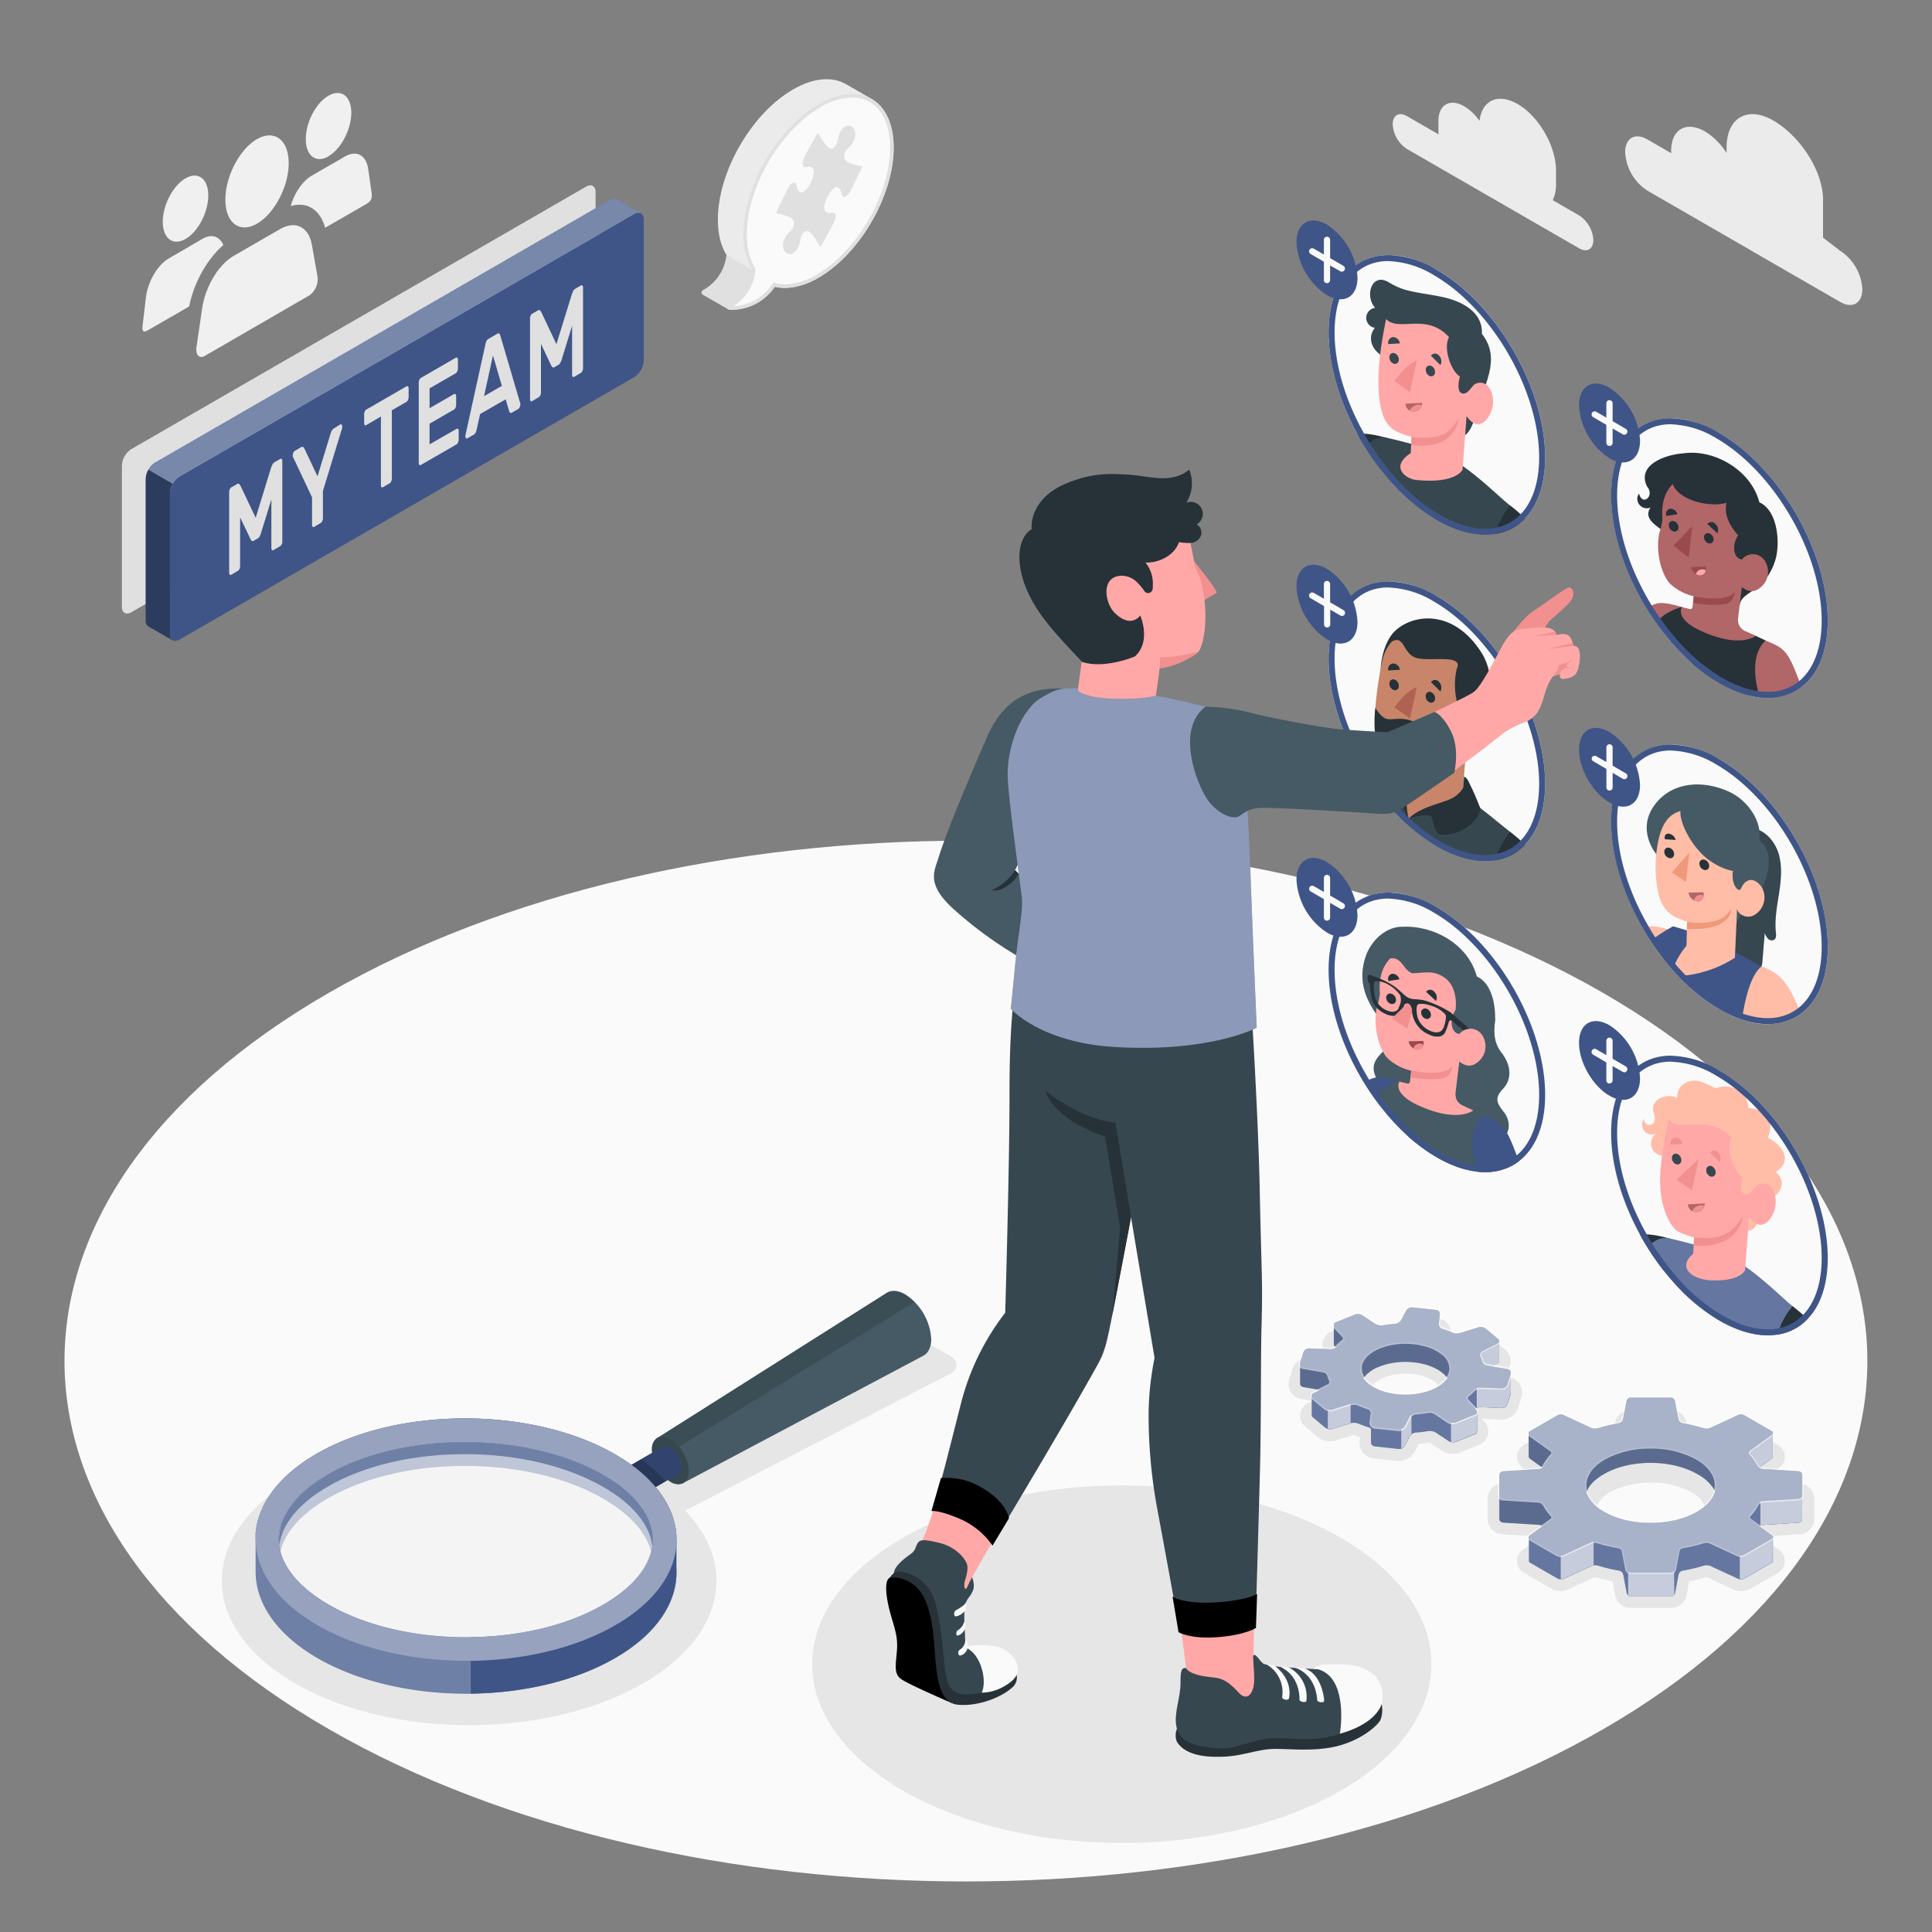 <svg xmlns="http://www.w3.org/2000/svg" viewBox="0 0 500 500"><rect x="0" y="0" width="500" height="500" fill="#808080" stroke="none"/><g id="freepik--Floor--inject-68"><path id="freepik--floor--inject-68" d="M85,447.44C-6.08,394.84-6.08,309.55,85,257s238.83-52.6,329.94,0,91.11,137.89,0,190.49S176.14,500.05,85,447.44Z" style="fill:#fafafa"></path></g><g id="freepik--Clouds--inject-68"><g id="freepik--clouds--inject-68"><path d="M364.11,30.05l8.22,4.74a10.13,10.13,0,0,1-.07-1.09V31.32c0-4.23,3-5.95,6.64-3.83a12.85,12.85,0,0,1,4,3.8c.6-5.32,4.78-7.3,9.85-4.37,5.49,3.16,9.94,10.87,9.94,17.2v3.56a9.34,9.34,0,0,1-.84,4.13l6.82,3.94a8.13,8.13,0,0,1,3.69,6.38c0,2.35-1.65,3.3-3.69,2.13L364.11,38.55a8.14,8.14,0,0,1-3.68-6.38C360.43,29.82,362.08,28.87,364.11,30.05Z" style="fill:#ebebeb"></path><path d="M476.23,64.9l-4.43-3.4V51.75c0-7.72-6.16-16.69-12.85-20.55h0c-6.69-3.86-12.11-.73-12.11,7v1.42A17.36,17.36,0,0,0,441.22,34h0c-4.82-2.78-8.72-.52-8.72,5v.64l-6.17-3.56c-3.17-1.83-5.74-.35-5.74,3.31a12.68,12.68,0,0,0,5.74,9.94l49.9,28.81c3.17,1.83,5.74.35,5.74-3.31A12.7,12.7,0,0,0,476.23,64.9Z" style="fill:#ebebeb"></path></g></g><g id="freepik--Shadows--inject-68"><path id="freepik--Shadow--inject-68" d="M245.83,350.88l-11.49-6.63a8.84,8.84,0,0,0-8.41.21l-59.3,38.24c-11.57-6.75-27.56-10.93-45.22-10.93-35.33,0-64,16.72-64,37.34s28.64,37.35,64,37.35,64-16.72,64-37.35c0-6.59-2.94-12.78-8.08-18.16l68.42-35.34C248.14,354.36,248.19,352.24,245.83,350.88Z" style="fill:#e6e6e6"></path><ellipse id="freepik--shadow--inject-68" cx="290.32" cy="430.69" rx="80.14" ry="46.27" style="fill:#e6e6e6"></ellipse></g><g id="freepik--speech-bubble--inject-68"><g id="freepik--speech-bubble--inject-68"><g id="freepik--Bubble--inject-68"><path d="M218.91,21.76c-3.52-2-8.35-1.69-13.69,1.4-10.74,6.2-19.44,21.28-19.44,33.68,0,6.19,2.17,10.54,5.68,12.57l6.65,3.83c3.51,2,8.37,1.73,13.73-1.37,10.74-6.2,19.45-21.28,19.45-33.68,0-6.18-2.17-10.53-5.67-12.56C224.15,24.77,220.39,22.61,218.91,21.76Z" style="fill:#ebebeb"></path><path d="M201,73.51a14.49,14.49,0,0,1-4.87,4.81,13.35,13.35,0,0,1-7.29,1.84.71.71,0,0,1-.34-.08l-6.62-3.81a.67.67,0,0,1,0-1.15A11.75,11.75,0,0,0,188,66Z" style="fill:#e0e0e0"></path><path d="M188.88,79.7a.17.17,0,0,1-.18-.14.17.17,0,0,1,.09-.22,12.16,12.16,0,0,0,6.29-9.51l0-.16-.08-.14a16.94,16.94,0,0,1-2.15-8.88c0-12.24,8.61-27.16,19.21-33.28a17.09,17.09,0,0,1,8.45-2.59c6.34,0,10.29,5.14,10.29,13.41,0,12.23-8.62,27.16-19.21,33.27a17.09,17.09,0,0,1-8.44,2.59,10.53,10.53,0,0,1-2.48-.29l-.32-.08-.18.27a14.61,14.61,0,0,1-4.26,4A13.13,13.13,0,0,1,189,79.7Z" style="fill:#fafafa"></path><path d="M220.53,25.25c6.05,0,9.82,5,9.82,12.94,0,12.08-8.52,26.83-19,32.87a16.65,16.65,0,0,1-8.2,2.52,9.68,9.68,0,0,1-2.37-.28l-.63-.15-.37.54a14,14,0,0,1-4.12,3.84,12.05,12.05,0,0,1-5.8,1.68,12.49,12.49,0,0,0,5.67-9.34l0-.31-.16-.27a16.57,16.57,0,0,1-2.08-8.64c0-12.09,8.51-26.83,19-32.87a16.64,16.64,0,0,1,8.22-2.53m0-.94A17.64,17.64,0,0,0,211.84,27C201.1,33.17,192.4,48.24,192.4,60.65a17.26,17.26,0,0,0,2.22,9.13,11.72,11.72,0,0,1-6.07,9.15.67.67,0,0,0,.32,1.24H189a13.57,13.57,0,0,0,7.16-1.84,15,15,0,0,0,4.39-4.11,11,11,0,0,0,2.6.3,17.6,17.6,0,0,0,8.67-2.65c10.74-6.2,19.45-21.28,19.45-33.68,0-8.79-4.38-13.88-10.76-13.88Z" style="fill:#e0e0e0"></path></g><path d="M200.9,55.07a.58.58,0,0,1,.06-.26s1.56-3.24,2.42-5c.74-1.47,1.42-2.67,2.24-2.48.35.08.47.51.6,1a2.14,2.14,0,0,0,.76,1.37c.88.55,2.14-1,2.76-2.25s1.29-3.25.5-4a1.48,1.48,0,0,0-1.36-.24c-.4.06-.78.12-1-.22-.5-.82.11-2.07.89-3.51.91-1.67,2.64-4.73,2.66-4.76a.49.49,0,0,1,.21-.2.13.13,0,0,1,.18.07,25.8,25.8,0,0,0,1.74,2.66c1.51,2.09,2.28,1,2.84.25a2.74,2.74,0,0,0,.39-1.18,7.45,7.45,0,0,1,.71-2.24c.64-1.22,1.85-2.12,3-1.25a2.22,2.22,0,0,1,.85,1.73,4.22,4.22,0,0,1-.49,2.06,6.09,6.09,0,0,1-1.37,1.74,2.47,2.47,0,0,0-.72.93c-.34.95-.8,2.24,1.42,3a16.15,16.15,0,0,0,2.75.73c.07,0,.11.07.13.17a.59.59,0,0,1-.06.31s-1.56,3.24-2.42,4.95c-.74,1.47-1.42,2.67-2.24,2.48-.35-.08-.47-.51-.6-1a2.14,2.14,0,0,0-.76-1.36c-.89-.55-2,.8-2.76,2.25s-1.29,3.24-.5,4a1.48,1.48,0,0,0,1.36.24c.4-.06.78-.12,1,.22.5.82-.11,2.07-.89,3.51-.91,1.67-2.64,4.73-2.66,4.76a.49.49,0,0,1-.21.2.13.13,0,0,1-.18-.07A25.8,25.8,0,0,0,210.41,61c-1.51-2.09-2.28-1-2.84-.26a2.85,2.85,0,0,0-.39,1.19,7.45,7.45,0,0,1-.71,2.24c-.64,1.22-1.85,2.12-3,1.25s-1-2.57-.36-3.79a6.09,6.09,0,0,1,1.37-1.74,2.47,2.47,0,0,0,.72-.93c.34-1,.8-2.24-1.42-3a16.15,16.15,0,0,0-2.75-.73c-.07,0-.11-.07-.13-.17Z" style="fill:#e0e0e0"></path></g></g><g id="freepik--Icon--inject-68"><path id="freepik--team-icon--inject-68" d="M66.52,57.88c4.52-2.62,8.19-9.62,8.19-15.65S71,33.43,66.52,36s-8.19,9.61-8.19,15.65S62,60.49,66.52,57.88Zm14.21,5.54c-.83-4.7-4.27-6.43-8.24-4.13L60.55,66.18c-4,2.3-7.41,8-8.24,13.65l-1.46,10c-.29,2,.75,3.09,2.13,2.29L80.06,76.45a5.17,5.17,0,0,0,2.13-4.74Zm4.29-23c3.25-1.87,5.89-6.91,5.89-11.24S88.27,22.9,85,24.78,79.14,31.69,79.14,36,81.77,42.35,85,40.47Zm10.22,3c-.61-3.33-3.07-4.59-5.93-2.94l-8.57,4.95c-2.44,1.41-4.56,4.54-5.51,7.92,4.17-1.27,7.63.87,8.91,5.6l10.41-6c1.64-.94,1.87-1.64,1.54-3.6ZM53.9,50.6c0-4.34-2.63-6.33-5.88-4.45s-5.89,6.91-5.89,11.24,2.64,6.32,5.89,4.45S53.9,54.93,53.9,50.6ZM37,83.49c-.33,2.34-.1,2.78,1.54,1.83l10.41-6C50.18,73.1,53.64,67,57.81,63.42c-1-2.29-3.07-3-5.51-1.56l-8.57,5c-2.86,1.65-5.32,5.75-5.93,9.79Z" style="fill:#f0f0f0"></path></g><g id="freepik--magnifying-glass--inject-68"><g id="freepik--Glass--inject-68"><path d="M176.87,383.79h0a3.34,3.34,0,0,1-3.37-.33,10.54,10.54,0,0,1-4.78-8.24,3.34,3.34,0,0,1,1.39-3.08h0l59.27-37.49h0c1.21-.82,2.94-.78,4.87.33A14.73,14.73,0,0,1,241,346.51c0,2.23-.82,3.75-2.13,4.4v0Z" style="fill:#455a64"></path><path d="M168.72,375.22c0-3,2.12-4.27,4.76-2.76a10.54,10.54,0,0,1,4.78,8.24c0,3-2.12,4.28-4.76,2.76A10.54,10.54,0,0,1,168.72,375.22Z" style="fill:#37474f"></path><path d="M161.72,388.14a6.34,6.34,0,0,1-2.89-5,2,2,0,0,1,.84-1.87h0l11.78-6.85h0a2,2,0,0,1,2,.2,6.32,6.32,0,0,1,2.89,5,2,2,0,0,1-.84,1.87l-11.77,6.85h0A2,2,0,0,1,161.72,388.14Z" style="fill:#3F5588"></path><path d="M161.72,388.14a6.34,6.34,0,0,1-2.89-5,2,2,0,0,1,.84-1.87h0l11.78-6.85h0a2,2,0,0,1,2,.2,6.32,6.32,0,0,1,2.89,5,2,2,0,0,1-.84,1.87l-11.77,6.85h0A2,2,0,0,1,161.72,388.14Z" style="opacity:0.2"></path><path d="M167.25,378.66c-.43-.34-.88-.67-1.34-1l-6.21,3.61a35.62,35.62,0,0,1,6.91,5.41l5.68-3.3c-.15-.18-.29-.36-.45-.54A37.46,37.46,0,0,0,167.25,378.66Z" style="opacity:0.2"></path><path d="M175.72,374.4l61-37.47a12,12,0,0,0-2.44-1.94c-1.93-1.1-3.66-1.15-4.88-.33h0l-59.27,37.48a3.37,3.37,0,0,1,3.37.33A8.64,8.64,0,0,1,175.72,374.4Z" style="opacity:0.15"></path><path d="M175.05,398.75c0-.24,0-.43,0-.57s0-.46,0-.69a15.47,15.47,0,0,0-.16-1.67c0-.2-.07-.4-.11-.62a17.08,17.08,0,0,0-.56-2.27c-.06-.21-.13-.42-.2-.63-.2-.55-.42-1.11-.67-1.65a6.11,6.11,0,0,0-.27-.58l-.26-.52c-.13-.25-.25-.49-.4-.73s-.27-.48-.42-.73l-.46-.71a25.88,25.88,0,0,0-2.75-3.5,33.68,33.68,0,0,0-4.35-4,48.67,48.67,0,0,0-5.48-3.63c-21.4-12.22-55.9-12.22-77.05,0-.54.31-1,.61-1.55.93A42.9,42.9,0,0,0,75,381.15c-.48.43-.95.85-1.39,1.29a30.62,30.62,0,0,0-3.07,3.48c-.16.21-.32.43-.47.66s-.41.59-.6.89-.51.83-.75,1.24-.49.93-.71,1.4a4.72,4.72,0,0,0-.27.61,8.93,8.93,0,0,0-.35.85,4.88,4.88,0,0,0-.23.64,18.15,18.15,0,0,0-1,4.55c0,.17,0,.33,0,.49,0,.36,0,.72,0,1.07,0,1.32,0,7.32,0,8.42,0,8.08,5.32,16.18,16,22.37,21.28,12.29,55.78,12.29,77.05,0,10.75-6.2,16-14.33,15.89-22.44C175,405.75,175.07,400.72,175.05,398.75ZM84.93,381.58c9.32-5.38,21.88-8.34,35.37-8.34s26.15,3,35.59,8.35c8.4,4.78,13,10.78,13,16.89s-4.54,12-12.83,16.83c-9.37,5.42-22,8.4-35.47,8.4s-26.08-3-35.46-8.4c-8.36-4.83-13-10.86-13-17S76.73,386.32,84.93,381.58Z" style="fill:#3F5588"></path><path d="M175.05,398.75c0-.24,0-.43,0-.57s0-.46,0-.69a15.47,15.47,0,0,0-.16-1.67c0-.2-.07-.4-.11-.62a17.08,17.08,0,0,0-.56-2.27c-.06-.21-.13-.42-.2-.63-.2-.55-.42-1.11-.67-1.65a6.11,6.11,0,0,0-.27-.58l-.26-.52c-.13-.25-.25-.49-.4-.73s-.27-.48-.42-.73l-.46-.71a25.88,25.88,0,0,0-2.75-3.5,33.68,33.68,0,0,0-4.35-4,48.67,48.67,0,0,0-5.48-3.63c-21.4-12.22-55.9-12.22-77.05,0-.54.31-1,.61-1.55.93A42.9,42.9,0,0,0,75,381.15c-.48.43-.95.85-1.39,1.29a30.62,30.62,0,0,0-3.07,3.48c-.16.21-.32.43-.47.66s-.41.59-.6.89-.51.83-.75,1.24-.49.93-.71,1.4a4.72,4.72,0,0,0-.27.61,8.93,8.93,0,0,0-.35.85,4.88,4.88,0,0,0-.23.64,18.15,18.15,0,0,0-1,4.55c0,.17,0,.33,0,.49,0,.36,0,.72,0,1.07,0,1.32,0,7.32,0,8.42,0,8.08,5.32,16.18,16,22.37,21.28,12.29,55.78,12.29,77.05,0,10.75-6.2,16-14.33,15.89-22.44C175,405.75,175.07,400.72,175.05,398.75ZM84.93,381.58c9.32-5.38,21.88-8.34,35.37-8.34s26.15,3,35.59,8.35c8.4,4.78,13,10.78,13,16.89s-4.54,12-12.83,16.83c-9.37,5.42-22,8.4-35.47,8.4s-26.08-3-35.46-8.4c-8.36-4.83-13-10.86-13-17S76.73,386.32,84.93,381.58Z" style="fill:#fff;opacity:0.25"></path><path d="M175.05,398.75h-6.12c0,6.07-4.54,11.77-12.83,16.56-9.1,5.26-21.22,8.21-34.27,8.38v14.62c13.54-.17,27-3.23,37.33-9.2,10.75-6.2,16-14.33,15.89-22.44C175,405.75,175.07,400.72,175.05,398.75Z" style="fill:#3F5588"></path><path d="M175.05,398.18q0-.35,0-.69a15.47,15.47,0,0,0-.16-1.67c0-.2-.07-.4-.11-.62a17.08,17.08,0,0,0-.56-2.27c-.06-.21-.13-.42-.2-.63-.2-.55-.42-1.11-.67-1.65a6.11,6.11,0,0,0-.27-.58l-.26-.52c-.13-.25-.25-.49-.4-.73s-.27-.48-.42-.73l-.46-.71a25.88,25.88,0,0,0-2.75-3.5,35.12,35.12,0,0,0-4.35-4,48.67,48.67,0,0,0-5.48-3.63c-21.4-12.22-55.9-12.22-77.05,0-.54.31-1,.61-1.55.93A42.9,42.9,0,0,0,75,381.15c-.48.43-.95.85-1.39,1.29a30.62,30.62,0,0,0-3.07,3.48c-.16.21-.32.43-.47.66s-.41.59-.6.89-.51.83-.75,1.24-.49.93-.71,1.4a4.72,4.72,0,0,0-.27.61,8.93,8.93,0,0,0-.35.85,4.88,4.88,0,0,0-.23.64,18.15,18.15,0,0,0-1,4.55c0,.17,0,.33,0,.49,0,.36,0,.72,0,1.07,0,8.06,5.35,16.14,16,22.3,21.28,12.28,55.78,12.28,77.05,0,10.5-6.05,15.8-13.95,15.89-21.87C175.06,398.51,175.05,398.32,175.05,398.18Zm-19,17.13c-9.37,5.42-22,8.4-35.47,8.4s-26.08-3-35.46-8.4c-8.36-4.83-13-10.86-13-17s4.53-12,12.73-16.74c9.32-5.38,21.88-8.34,35.37-8.34s26.15,3,35.59,8.35c8.4,4.78,13,10.78,13,16.89S164.39,410.52,156.1,415.31Z" style="fill:#3F5588"></path><path d="M175.05,398.18q0-.35,0-.69a15.47,15.47,0,0,0-.16-1.67c0-.2-.07-.4-.11-.62a17.08,17.08,0,0,0-.56-2.27c-.06-.21-.13-.42-.2-.63-.2-.55-.42-1.11-.67-1.65a6.11,6.11,0,0,0-.27-.58l-.26-.52c-.13-.25-.25-.49-.4-.73s-.27-.48-.42-.73l-.46-.71a25.88,25.88,0,0,0-2.75-3.5,35.12,35.12,0,0,0-4.35-4,48.67,48.67,0,0,0-5.48-3.63c-21.4-12.22-55.9-12.22-77.05,0-.54.31-1,.61-1.55.93A42.9,42.9,0,0,0,75,381.15c-.48.43-.95.85-1.39,1.29a30.62,30.62,0,0,0-3.07,3.48c-.16.21-.32.43-.47.66s-.41.59-.6.89-.51.83-.75,1.24-.49.93-.71,1.4a4.72,4.72,0,0,0-.27.61,8.93,8.93,0,0,0-.35.85,4.88,4.88,0,0,0-.23.64,18.15,18.15,0,0,0-1,4.55c0,.17,0,.33,0,.49,0,.36,0,.72,0,1.07,0,8.06,5.35,16.14,16,22.3,21.28,12.28,55.78,12.28,77.05,0,10.5-6.05,15.8-13.95,15.89-21.87C175.06,398.51,175.05,398.32,175.05,398.18Zm-19,17.13c-9.37,5.42-22,8.4-35.47,8.4s-26.08-3-35.46-8.4c-8.36-4.83-13-10.86-13-17s4.53-12,12.73-16.74c9.32-5.38,21.88-8.34,35.37-8.34s26.15,3,35.59,8.35c8.4,4.78,13,10.78,13,16.89S164.39,410.52,156.1,415.31Z" style="fill:#fff;opacity:0.45"></path><path d="M168.93,398.48a12.06,12.06,0,0,1-.39,3.09c-1.27-5-5.65-9.87-12.65-13.85-9.44-5.39-22.08-8.35-35.59-8.35s-26,3-35.37,8.34c-6.82,3.92-11.09,8.69-12.34,13.66a12.21,12.21,0,0,1-.39-3.05c0-6.07,4.53-12,12.73-16.74,9.32-5.38,21.88-8.34,35.37-8.34s26.15,3,35.59,8.35C164.29,386.37,168.91,392.37,168.93,398.48Z" style="fill:#3F5588"></path><path d="M168.93,398.48a12.06,12.06,0,0,1-.39,3.09c-1.27-5-5.65-9.87-12.65-13.85-9.44-5.39-22.08-8.35-35.59-8.35s-26,3-35.37,8.34c-6.82,3.92-11.09,8.69-12.34,13.66a12.21,12.21,0,0,1-.39-3.05c0-6.07,4.53-12,12.73-16.74,9.32-5.38,21.88-8.34,35.37-8.34s26.15,3,35.59,8.35C164.29,386.37,168.91,392.37,168.93,398.48Z" style="fill:#fff;opacity:0.25"></path><path d="M168.83,400.08c-.72,5.5-5.17,10.87-12.73,15.23-9.37,5.42-22,8.4-35.47,8.4s-26.08-3-35.46-8.4c-7.66-4.42-12.16-9.85-12.87-15.44.71-5.53,5.13-10.87,12.63-15.2,9.32-5.38,21.88-8.34,35.37-8.34s26.15,3,35.59,8.35C163.6,389.07,168.13,394.49,168.83,400.08Z" style="fill:#fff;opacity:0.55"></path></g></g><g id="freepik--Gears--inject-68"><g id="freepik--gears--inject-68"><path id="freepik--shadow--inject-68" d="M422,416.14a4.13,4.13,0,0,1-4-3.31l-.67-3.57a45.14,45.14,0,0,1-4.55-1.12l-6.93,3.21a4.67,4.67,0,0,1-1.95.41,4.81,4.81,0,0,1-2.38-.61l-7.09-4.09a3.52,3.52,0,0,1-.3-6l3.72-2.67c-.18-.26-.35-.52-.5-.78l-8.67-.55a4,4,0,0,1-3.69-3.93v-5.28a4,4,0,0,1,3.69-3.93l8.67-.55c.15-.26.32-.52.5-.78l-3.72-2.67a3.57,3.57,0,0,1-1.53-3.08,3.61,3.61,0,0,1,1.83-2.92l7.09-4.09a4.86,4.86,0,0,1,2.38-.61,4.75,4.75,0,0,1,2,.42l6.92,3.21a42.6,42.6,0,0,1,4.55-1.13l.67-3.57a4.13,4.13,0,0,1,4-3.31h10.43a4.14,4.14,0,0,1,4,3.31l.67,3.57a41.83,41.83,0,0,1,4.54,1.13l6.94-3.21a4.64,4.64,0,0,1,2-.42,4.84,4.84,0,0,1,2.38.61l7.09,4.1a3.51,3.51,0,0,1,.3,6l-3.72,2.67c.18.26.34.52.5.78l8.67.55a4,4,0,0,1,3.69,3.93v5.28a4,4,0,0,1-3.69,3.93l-8.67.55c-.16.26-.32.52-.5.78l3.72,2.67a3.52,3.52,0,0,1-.3,6l-7.09,4.09a4.86,4.86,0,0,1-2.38.61h0a4.67,4.67,0,0,1-2-.41l-6.94-3.21a44.29,44.29,0,0,1-4.54,1.12l-.67,3.57a4.13,4.13,0,0,1-4,3.31Zm5.22-32.43a21.63,21.63,0,0,0-10.49,2.46c-2.2,1.27-3.46,2.85-3.46,4.32s1.26,3.05,3.46,4.32a23.57,23.57,0,0,0,21,0c2.2-1.27,3.46-2.84,3.46-4.32s-1.26-3.05-3.46-4.32A21.59,21.59,0,0,0,427.17,383.71Z" style="fill:#e6e6e6"></path><path d="M458.45,370.37l-7.09-4.09a1.88,1.88,0,0,0-1.57-.07l-7.19,3.33a2.74,2.74,0,0,1-1.65.1,43.25,43.25,0,0,0-5.58-1.33,1.36,1.36,0,0,1-1-1l-.9-4.74a1.11,1.11,0,0,0-1.05-.87H422a1.11,1.11,0,0,0-1.05.87l-.9,4.74a1.36,1.36,0,0,1-1,1,43.25,43.25,0,0,0-5.58,1.33,2.74,2.74,0,0,1-1.65-.1l-7.19-3.33a1.88,1.88,0,0,0-1.57.07l-7.09,4.09a.59.59,0,0,0-.33.49h0l0,6.14h0a.6.6,0,0,0,.28.48l3.27,2.35a1.57,1.57,0,0,1-.81.33l-9.45.6a1,1,0,0,0-.88.94v4h0v7.4a1,1,0,0,0,.88.94l9.46.59a1.64,1.64,0,0,1,.82.35l-3.25,2.34a.57.57,0,0,0-.28.47h0l0,6.16h0a.59.59,0,0,0,.33.49l7.1,4.09a1.87,1.87,0,0,0,1.57.07l7.19-3.33a2.63,2.63,0,0,1,1.64-.1,43.25,43.25,0,0,0,5.58,1.33,1.34,1.34,0,0,1,1,1l.9,4.74a1.11,1.11,0,0,0,1.05.87h10.43a1.11,1.11,0,0,0,1.05-.87l.9-4.74a1.36,1.36,0,0,1,1-1,43.25,43.25,0,0,0,5.58-1.33,2.74,2.74,0,0,1,1.65.1l7.19,3.33a1.87,1.87,0,0,0,1.57-.07l7.09-4.09a.57.57,0,0,0,.33-.48h0l0-6.17h0a.57.57,0,0,0-.28-.47L455.23,395a1.68,1.68,0,0,1,.81-.34l9.45-.59a1,1,0,0,0,.89-.94V381.7a1,1,0,0,0-.88-.94l-9.45-.6a1.51,1.51,0,0,1-.82-.34l3.24-2.34a.57.57,0,0,0,.28-.47h0l0-6.16h0A.57.57,0,0,0,458.45,370.37ZM410.56,386.3c.51-1.69,2-3.36,4.62-4.85,6.62-3.82,17.35-3.82,24,0a10.92,10.92,0,0,1,4.72,4.52c-.56,1.94-2.13,3.79-4.72,5.29-6.62,3.82-17.35,3.82-24,0A9.8,9.8,0,0,1,410.56,386.3Z" style="fill:#3F5588"></path><path d="M458.45,370.37l-7.09-4.09a1.88,1.88,0,0,0-1.57-.07l-7.19,3.33a2.74,2.74,0,0,1-1.65.1,43.25,43.25,0,0,0-5.58-1.33,1.36,1.36,0,0,1-1-1l-.9-4.74a1.11,1.11,0,0,0-1.05-.87H422a1.11,1.11,0,0,0-1.05.87l-.9,4.74a1.36,1.36,0,0,1-1,1,43.25,43.25,0,0,0-5.58,1.33,2.74,2.74,0,0,1-1.65-.1l-7.19-3.33a1.88,1.88,0,0,0-1.57.07l-7.09,4.09a.59.59,0,0,0-.33.49h0l0,6.14h0a.6.6,0,0,0,.28.48l3.27,2.35a1.57,1.57,0,0,1-.81.33l-9.45.6a1,1,0,0,0-.88.94v4h0v7.4a1,1,0,0,0,.88.94l9.46.59a1.64,1.64,0,0,1,.82.35l-3.25,2.34a.57.57,0,0,0-.28.47h0l0,6.16h0a.59.59,0,0,0,.33.49l7.1,4.09a1.87,1.87,0,0,0,1.57.07l7.19-3.33a2.63,2.63,0,0,1,1.64-.1,43.25,43.25,0,0,0,5.58,1.33,1.34,1.34,0,0,1,1,1l.9,4.74a1.11,1.11,0,0,0,1.05.87h10.43a1.11,1.11,0,0,0,1.05-.87l.9-4.74a1.36,1.36,0,0,1,1-1,43.25,43.25,0,0,0,5.58-1.33,2.74,2.74,0,0,1,1.65.1l7.19,3.33a1.87,1.87,0,0,0,1.57-.07l7.09-4.09a.57.57,0,0,0,.33-.48h0l0-6.17h0a.57.57,0,0,0-.28-.47L455.23,395a1.68,1.68,0,0,1,.81-.34l9.45-.59a1,1,0,0,0,.89-.94V381.7a1,1,0,0,0-.88-.94l-9.45-.6a1.51,1.51,0,0,1-.82-.34l3.24-2.34a.57.57,0,0,0,.28-.47h0l0-6.16h0A.57.57,0,0,0,458.45,370.37ZM410.56,386.3c.51-1.69,2-3.36,4.62-4.85,6.62-3.82,17.35-3.82,24,0a10.92,10.92,0,0,1,4.72,4.52c-.56,1.94-2.13,3.79-4.72,5.29-6.62,3.82-17.35,3.82-24,0A9.8,9.8,0,0,1,410.56,386.3Z" style="fill:#fff;opacity:0.2"></path><path d="M399.55,389.36a1.77,1.77,0,0,0-1.28-.85l-9.45-.59a1,1,0,0,1-.88-.94v6.14a1,1,0,0,0,.88.95l9.46.59a1.56,1.56,0,0,1,.83.35l2.36-1.71a.74.74,0,0,0,.11-1.15A14.19,14.19,0,0,1,399.55,389.36Zm-4-12.36h0a.6.6,0,0,0,.28.47l3.27,2.35a1.75,1.75,0,0,0,.47-.51,14.19,14.19,0,0,1,2-2.79.74.74,0,0,0-.11-1.15l-5.62-4.05a.7.7,0,0,1-.29-.41Z" style="opacity:0.1"></path><path d="M439.15,377.42c-6.62-3.82-17.35-3.82-24,0-4.18,2.42-5.72,5.78-4.62,8.89.5-1.7,2-3.36,4.62-4.86,6.62-3.83,17.35-3.82,24,0,2.43,1.4,4,2.93,4.74,4.52C444.76,383,443.17,379.75,439.15,377.42Z" style="opacity:0.1"></path><path d="M466.39,387.1a1,1,0,0,1-.88.82l-9.45.59a1.43,1.43,0,0,0-.48.13v6.16a1.45,1.45,0,0,1,.47-.13l9.45-.61a1,1,0,0,0,.89-.93Zm-7.61-16.25h0a.46.46,0,0,1,0,.19.44.44,0,0,1-.11.18.69.69,0,0,1-.13.11l-5.62,4.05a.33.33,0,0,0-.14.12.84.84,0,0,0-.18.35.59.59,0,0,0,0,.23.37.37,0,0,0,0,.12.92.92,0,0,0,.19.33l.11.12a14.69,14.69,0,0,1,1.9,2.66,1.94,1.94,0,0,0,.45.51l3.25-2.33a.6.6,0,0,0,.28-.48h0Zm0,27a.61.61,0,0,1-.33.44l-7.1,4.09a1.9,1.9,0,0,1-1.1.2v6.14a1.89,1.89,0,0,0,1.1-.19l7.09-4.09a.57.57,0,0,0,.33-.47ZM412.44,399a2.18,2.18,0,0,0-.71.17l-7.19,3.33a1.44,1.44,0,0,1-.64.14v6.14a1.66,1.66,0,0,0,.64-.13l7.19-3.33a2.4,2.4,0,0,1,.7-.17Zm20.82,7.55a1.12,1.12,0,0,1-.88.47H422a1.06,1.06,0,0,1-.64-.23v6.15a1.13,1.13,0,0,0,.63.23h10.43a1.1,1.1,0,0,0,.91-.53Z" style="fill:#3F5588"></path><path d="M466.39,387.1a1,1,0,0,1-.88.82l-9.45.59a1.43,1.43,0,0,0-.48.13v6.16a1.45,1.45,0,0,1,.47-.13l9.45-.61a1,1,0,0,0,.89-.93Zm-7.61-16.25h0a.46.46,0,0,1,0,.19.44.44,0,0,1-.11.18.69.69,0,0,1-.13.11l-5.62,4.05a.33.33,0,0,0-.14.12.84.84,0,0,0-.18.35.59.59,0,0,0,0,.23.37.37,0,0,0,0,.12.92.92,0,0,0,.19.33l.11.12a14.69,14.69,0,0,1,1.9,2.66,1.94,1.94,0,0,0,.45.51l3.25-2.33a.6.6,0,0,0,.28-.48h0Zm0,27a.61.61,0,0,1-.33.44l-7.1,4.09a1.9,1.9,0,0,1-1.1.2v6.14a1.89,1.89,0,0,0,1.1-.19l7.09-4.09a.57.57,0,0,0,.33-.47ZM412.44,399a2.18,2.18,0,0,0-.71.17l-7.19,3.33a1.44,1.44,0,0,1-.64.14v6.14a1.66,1.66,0,0,0,.64-.13l7.19-3.33a2.4,2.4,0,0,1,.7-.17Zm20.82,7.55a1.12,1.12,0,0,1-.88.47H422a1.06,1.06,0,0,1-.64-.23v6.15a1.13,1.13,0,0,0,.63.23h10.43a1.1,1.1,0,0,0,.91-.53Z" style="fill:#fff;opacity:0.7"></path><path d="M449.79,366.21l-7.19,3.33a2.74,2.74,0,0,1-1.65.1,43.25,43.25,0,0,0-5.58-1.33,1.36,1.36,0,0,1-1-1l-.9-4.74a1.11,1.11,0,0,0-1.05-.87H422a1.11,1.11,0,0,0-1.05.87l-.9,4.74a1.36,1.36,0,0,1-1,1,43.25,43.25,0,0,0-5.58,1.33,2.74,2.74,0,0,1-1.65-.1l-7.19-3.33a1.88,1.88,0,0,0-1.57.07l-7.09,4.09a.53.53,0,0,0-.05,1l5.62,4.05a.74.74,0,0,1,.11,1.15,14.19,14.19,0,0,0-2,2.79,1.75,1.75,0,0,1-1.28.84l-9.45.6a1,1,0,0,0-.88.94V387a1,1,0,0,0,.88.94l9.45.6a1.73,1.73,0,0,1,1.28.84,14.19,14.19,0,0,0,2,2.79.74.74,0,0,1-.11,1.15l-5.62,4.05a.53.53,0,0,0,.05,1L403,402.4a1.88,1.88,0,0,0,1.57.07l7.19-3.33a2.74,2.74,0,0,1,1.65-.1,43.25,43.25,0,0,0,5.58,1.33,1.36,1.36,0,0,1,1,1l.9,4.74A1.11,1.11,0,0,0,422,407h10.43a1.11,1.11,0,0,0,1.05-.87l.9-4.74a1.36,1.36,0,0,1,1-1A43.25,43.25,0,0,0,441,399a2.74,2.74,0,0,1,1.65.1l7.19,3.33a1.88,1.88,0,0,0,1.57-.07l7.09-4.09a.53.53,0,0,0,.05-1l-5.62-4.05a.74.74,0,0,1-.11-1.15,14.19,14.19,0,0,0,2-2.79,1.73,1.73,0,0,1,1.28-.84l9.45-.6a1,1,0,0,0,.88-.94V381.7a1,1,0,0,0-.88-.94l-9.45-.6a1.73,1.73,0,0,1-1.28-.84,14.19,14.19,0,0,0-2-2.79.74.74,0,0,1,.11-1.15l5.62-4.05a.53.53,0,0,0-.05-1l-7.09-4.09A1.88,1.88,0,0,0,449.79,366.21Zm-10.64,11.21c6.62,3.82,6.62,10,0,13.84s-17.35,3.82-24,0-6.62-10,0-13.84S432.53,373.6,439.15,377.42Z" style="fill:#3F5588"></path><g style="opacity:0.55"><path d="M449.79,366.21l-7.19,3.33a2.74,2.74,0,0,1-1.65.1,43.25,43.25,0,0,0-5.58-1.33,1.36,1.36,0,0,1-1-1l-.9-4.74a1.11,1.11,0,0,0-1.05-.87H422a1.11,1.11,0,0,0-1.05.87l-.9,4.74a1.36,1.36,0,0,1-1,1,43.25,43.25,0,0,0-5.58,1.33,2.74,2.74,0,0,1-1.65-.1l-7.19-3.33a1.88,1.88,0,0,0-1.57.07l-7.09,4.09a.53.53,0,0,0-.05,1l5.62,4.05a.74.74,0,0,1,.11,1.15,14.19,14.19,0,0,0-2,2.79,1.75,1.75,0,0,1-1.28.84l-9.45.6a1,1,0,0,0-.88.94V387a1,1,0,0,0,.88.94l9.45.6a1.73,1.73,0,0,1,1.28.84,14.19,14.19,0,0,0,2,2.79.74.74,0,0,1-.11,1.15l-5.62,4.05a.53.53,0,0,0,.05,1L403,402.4a1.88,1.88,0,0,0,1.57.07l7.19-3.33a2.74,2.74,0,0,1,1.65-.1,43.25,43.25,0,0,0,5.58,1.33,1.36,1.36,0,0,1,1,1l.9,4.74A1.11,1.11,0,0,0,422,407h10.43a1.11,1.11,0,0,0,1.05-.87l.9-4.74a1.36,1.36,0,0,1,1-1A43.25,43.25,0,0,0,441,399a2.74,2.74,0,0,1,1.65.1l7.19,3.33a1.88,1.88,0,0,0,1.57-.07l7.09-4.09a.53.53,0,0,0,.05-1l-5.62-4.05a.74.74,0,0,1-.11-1.15,14.19,14.19,0,0,0,2-2.79,1.73,1.73,0,0,1,1.28-.84l9.45-.6a1,1,0,0,0,.88-.94V381.7a1,1,0,0,0-.88-.94l-9.45-.6a1.73,1.73,0,0,1-1.28-.84,14.19,14.19,0,0,0-2-2.79.74.74,0,0,1,.11-1.15l5.62-4.05a.53.53,0,0,0-.05-1l-7.09-4.09A1.88,1.88,0,0,0,449.79,366.21Zm-10.64,11.21c6.62,3.82,6.62,10,0,13.84s-17.35,3.82-24,0-6.62-10,0-13.84S432.53,373.6,439.15,377.42Z" style="fill:#fff"></path><path d="M432.38,407.34H422a1.45,1.45,0,0,1-1.39-1.16l-.9-4.74a1,1,0,0,0-.76-.73,43.7,43.7,0,0,1-5.63-1.33,2.2,2.2,0,0,0-1.39.08l-7.19,3.33a2.27,2.27,0,0,1-1.89-.09l-7.09-4.09a.93.93,0,0,1-.51-.75,1,1,0,0,1,.43-.8l5.62-4a.4.4,0,0,0,.18-.29.45.45,0,0,0-.13-.35,14.37,14.37,0,0,1-2.06-2.85,1.42,1.42,0,0,0-1-.67l-9.45-.59a1.32,1.32,0,0,1-1.21-1.29V381.7a1.3,1.3,0,0,1,1.21-1.28l9.45-.6a1.42,1.42,0,0,0,1-.67,14.37,14.37,0,0,1,2.06-2.85.45.45,0,0,0,.13-.35.4.4,0,0,0-.18-.29l-5.62-4a.88.88,0,0,1,.08-1.55L402.8,366a2.27,2.27,0,0,1,1.89-.09l7.19,3.33a2.23,2.23,0,0,0,1.4.08A43.15,43.15,0,0,1,418.9,368a1,1,0,0,0,.76-.73l.9-4.74a1.45,1.45,0,0,1,1.39-1.16h10.43a1.45,1.45,0,0,1,1.39,1.16l.9,4.73a1,1,0,0,0,.76.74,43.54,43.54,0,0,1,5.62,1.33,2.23,2.23,0,0,0,1.4-.08l7.19-3.33a2.27,2.27,0,0,1,1.89.09l7.09,4.09a1,1,0,0,1,.51.75.92.92,0,0,1-.43.79l-5.62,4.05a.4.4,0,0,0-.18.29.45.45,0,0,0,.13.35,13.92,13.92,0,0,1,2.05,2.85,1.44,1.44,0,0,0,1,.67l9.45.59a1.32,1.32,0,0,1,1.21,1.29V387a1.3,1.3,0,0,1-1.21,1.28l-9.45.6a1.44,1.44,0,0,0-1,.67,13.92,13.92,0,0,1-2.05,2.85.45.45,0,0,0-.13.35.4.4,0,0,0,.18.29l5.62,4a.88.88,0,0,1-.08,1.55l-7.09,4.09a2.27,2.27,0,0,1-1.89.09l-7.19-3.33a2.23,2.23,0,0,0-1.4-.08,43.54,43.54,0,0,1-5.62,1.33,1,1,0,0,0-.76.73l-.9,4.74A1.45,1.45,0,0,1,432.38,407.34Zm-19.66-8.73a2.59,2.59,0,0,1,.76.1A42.31,42.31,0,0,0,419,400a1.71,1.71,0,0,1,1.32,1.28l.9,4.74a.77.77,0,0,0,.71.59h10.43a.77.77,0,0,0,.71-.59l.9-4.74a1.68,1.68,0,0,1,1.32-1.28,42.31,42.31,0,0,0,5.54-1.32,3,3,0,0,1,1.89.12l7.19,3.33a1.6,1.6,0,0,0,1.25-.06l7.1-4.09c.09-.06.15-.13.15-.19s-.05-.13-.14-.19l-5.62-4.05a1.07,1.07,0,0,1-.46-.78,1.12,1.12,0,0,1,.3-.89,13.66,13.66,0,0,0,2-2.71,2.1,2.1,0,0,1,1.56-1l9.46-.6A.61.61,0,0,0,466,387V381.7a.61.61,0,0,0-.55-.59l-9.46-.6a2.1,2.1,0,0,1-1.56-1,13.66,13.66,0,0,0-2-2.71,1.12,1.12,0,0,1-.3-.89,1.09,1.09,0,0,1,.46-.79l5.62-4c.09-.06.15-.14.14-.2s-.06-.12-.15-.18l-7.1-4.09a1.55,1.55,0,0,0-1.25-.06l-7.19,3.33a3,3,0,0,1-1.89.12,42.31,42.31,0,0,0-5.54-1.32,1.68,1.68,0,0,1-1.32-1.29l-.9-4.73a.77.77,0,0,0-.71-.59H422a.77.77,0,0,0-.71.59l-.9,4.73a1.71,1.71,0,0,1-1.32,1.29,42.31,42.31,0,0,0-5.54,1.32,3,3,0,0,1-1.89-.12l-7.19-3.33a1.55,1.55,0,0,0-1.25.06l-7.1,4.09c-.09.06-.15.13-.15.18s.05.13.14.2l5.62,4a1.14,1.14,0,0,1,.46.79,1.09,1.09,0,0,1-.31.89,13.6,13.6,0,0,0-1.95,2.71,2.1,2.1,0,0,1-1.57,1l-9.45.6a.61.61,0,0,0-.56.59V387a.61.61,0,0,0,.56.59l9.45.6a2.1,2.1,0,0,1,1.57,1,13.6,13.6,0,0,0,1.95,2.71,1.1,1.1,0,0,1-.15,1.67L396,397.63c-.09.06-.15.14-.14.19s.06.13.15.19l7.1,4.09a1.59,1.59,0,0,0,1.25.06l7.19-3.33A2.68,2.68,0,0,1,412.72,398.61Zm14.44-4.15a24.78,24.78,0,0,1-12.15-2.9c-3.32-1.91-5.14-4.48-5.14-7.22s1.82-5.31,5.14-7.22c6.7-3.87,17.61-3.87,24.31,0h0c3.31,1.91,5.14,4.48,5.14,7.22s-1.82,5.31-5.14,7.22A24.79,24.79,0,0,1,427.16,394.46Zm0-19.56a24.18,24.18,0,0,0-11.81,2.82c-3.08,1.79-4.78,4.14-4.78,6.62s1.7,4.83,4.78,6.62c6.52,3.76,17.11,3.76,23.62,0,3.09-1.79,4.79-4.14,4.79-6.62s-1.7-4.83-4.79-6.62A24.13,24.13,0,0,0,427.16,374.9Z" style="fill:#fff"></path></g><path id="freepik--shadow--inject-68" d="M362.09,378.08l-.44,0-6.15-.65a4.07,4.07,0,0,1-3.63-4.54l.12-.95q-.78-.29-1.53-.6s0,0,0,0h-.07l-4.67,1.47a4.78,4.78,0,0,1-1.42.21,5.25,5.25,0,0,1-3.29-1.14l-3.14-2.62a3.65,3.65,0,0,1,.71-6.18l1.07-.53-2.89-.49a3.94,3.94,0,0,1-3.11-5.09l.86-2.72a4.52,4.52,0,0,1,4.23-3.1l5.23.2-.67-.71a3.69,3.69,0,0,1,1.34-6.05l4.92-2a5,5,0,0,1,1.84-.34,5.29,5.29,0,0,1,2.86.82l3.19,2.12h0c.92-.16,1.86-.28,2.8-.37l.95-1.85a4.75,4.75,0,0,1,4.13-2.5,3.15,3.15,0,0,1,.44,0l6.15.64a4,4,0,0,1,2.77,1.51,4.09,4.09,0,0,1,.86,3l-.12.95c.52.19,1,.4,1.53.61,0,0,0,0,0,0h.07l4.67-1.46a4.74,4.74,0,0,1,1.42-.22,5.2,5.2,0,0,1,3.28,1.14l3.15,2.62a3.65,3.65,0,0,1-.72,6.18l-1.06.53,2.89.5a3.93,3.93,0,0,1,2.72,1.83,4,4,0,0,1,.39,3.25l-.86,2.72a4.53,4.53,0,0,1-4.23,3.11l-5.24-.21.68.71a3.7,3.7,0,0,1-1.34,6.05l-4.92,2a4.82,4.82,0,0,1-1.84.34,5.21,5.21,0,0,1-2.86-.82l-3.2-2.12h0c-.91.16-1.85.28-2.8.37l-.95,1.85A4.73,4.73,0,0,1,362.09,378.08Zm1.63-22.58a15.23,15.23,0,0,0-5.58,1c-2.16.87-3.05,2-3.16,2.65s.58,1.36,1,1.71c1.64,1.37,4.62,2.23,7.75,2.23a15.23,15.23,0,0,0,5.58-1c2.16-.87,3.05-2,3.16-2.65s-.59-1.36-1-1.71C369.82,356.35,366.85,355.5,363.72,355.5Z" style="fill:#e6e6e6"></path><path d="M373.25,343.93a1.33,1.33,0,0,1-.92-1.39l.28-2.34a1.08,1.08,0,0,0-1-1.2l-6.15-.64a1.71,1.71,0,0,0-1.59.86l-1.23,2.38a2.12,2.12,0,0,1-1.59,1c-1.07.08-2.14.22-3.19.4a3.11,3.11,0,0,1-2-.4l-3.32-2.2a2.35,2.35,0,0,0-1.92-.2l-4.93,2a.7.7,0,0,0-.5.63h0v.06h0v5h0a.84.84,0,0,0,.24.56l.29.3a2.54,2.54,0,0,1-1.35.42l-5.63-.22a1.5,1.5,0,0,0-1.42,1l-.85,2.72a.93.93,0,0,0,0,.33h0v5.08h0a.92.92,0,0,0,.8.88l4.36.75-1.7.85a.71.71,0,0,0-.45.62h0v5.08h0a.8.8,0,0,0,.31.56l3.14,2.62a2.27,2.27,0,0,0,1.89.37l4.79-1.5a3.36,3.36,0,0,1,2,.13,25.21,25.21,0,0,0,2.57.95,1.34,1.34,0,0,1,.63.44v3.43h0a1.07,1.07,0,0,0,1,1.06L362,375a1.73,1.73,0,0,0,1.59-.86l1.22-2.39a2.17,2.17,0,0,1,1.6-1c1.07-.08,2.14-.21,3.18-.39a3.12,3.12,0,0,1,2,.39l3.31,2.2a2.3,2.3,0,0,0,1.93.2l4.93-2a.71.71,0,0,0,.5-.66h0v-5.08h0a.81.81,0,0,0-.25-.54l-.28-.31a2.7,2.7,0,0,1,1.35-.42l5.63.23a1.51,1.51,0,0,0,1.42-1l.85-2.72a1.15,1.15,0,0,0,0-.31h0v-5.06h0a.92.92,0,0,0-.78-.94l-4.36-.74,1.7-.86a.68.68,0,0,0,.44-.62h0v-5.05h0a.74.74,0,0,0-.3-.59l-3.15-2.61a2.21,2.21,0,0,0-1.88-.38L377.85,345a3.39,3.39,0,0,1-2-.14A25,25,0,0,0,373.25,343.93Zm-20.43,12.74a9.29,9.29,0,0,1,4.21-3c5.33-2.14,12.66-1.37,16.36,1.71a6.65,6.65,0,0,1,1.25,1.33,9.12,9.12,0,0,1-4.21,3.05c-5.33,2.14-12.66,1.37-16.36-1.71A6.49,6.49,0,0,1,352.82,356.67Z" style="fill:#3F5588"></path><path d="M373.25,343.93a1.33,1.33,0,0,1-.92-1.39l.28-2.34a1.08,1.08,0,0,0-1-1.2l-6.15-.64a1.71,1.71,0,0,0-1.59.86l-1.23,2.38a2.12,2.12,0,0,1-1.59,1c-1.07.08-2.14.22-3.19.4a3.11,3.11,0,0,1-2-.4l-3.32-2.2a2.35,2.35,0,0,0-1.92-.2l-4.93,2a.7.7,0,0,0-.5.63h0v.06h0v5h0a.84.84,0,0,0,.24.56l.29.3a2.54,2.54,0,0,1-1.35.42l-5.63-.22a1.5,1.5,0,0,0-1.42,1l-.85,2.72a.93.93,0,0,0,0,.33h0v5.08h0a.92.92,0,0,0,.8.88l4.36.75-1.7.85a.71.71,0,0,0-.45.62h0v5.08h0a.8.8,0,0,0,.31.56l3.14,2.62a2.27,2.27,0,0,0,1.89.37l4.79-1.5a3.36,3.36,0,0,1,2,.13,25.21,25.21,0,0,0,2.57.95,1.34,1.34,0,0,1,.63.44v3.43h0a1.07,1.07,0,0,0,1,1.06L362,375a1.73,1.73,0,0,0,1.59-.86l1.22-2.39a2.17,2.17,0,0,1,1.6-1c1.07-.08,2.14-.21,3.18-.39a3.12,3.12,0,0,1,2,.39l3.31,2.2a2.3,2.3,0,0,0,1.93.2l4.93-2a.71.71,0,0,0,.5-.66h0v-5.08h0a.81.81,0,0,0-.25-.54l-.28-.31a2.7,2.7,0,0,1,1.35-.42l5.63.23a1.51,1.51,0,0,0,1.42-1l.85-2.72a1.15,1.15,0,0,0,0-.31h0v-5.06h0a.92.92,0,0,0-.78-.94l-4.36-.74,1.7-.86a.68.68,0,0,0,.44-.62h0v-5.05h0a.74.74,0,0,0-.3-.59l-3.15-2.61a2.21,2.21,0,0,0-1.88-.38L377.85,345a3.39,3.39,0,0,1-2-.14A25,25,0,0,0,373.25,343.93Zm-20.43,12.74a9.29,9.29,0,0,1,4.21-3c5.33-2.14,12.66-1.37,16.36,1.71a6.65,6.65,0,0,1,1.25,1.33,9.12,9.12,0,0,1-4.21,3.05c-5.33,2.14-12.66,1.37-16.36-1.71A6.49,6.49,0,0,1,352.82,356.67Z" style="fill:#fff;opacity:0.2"></path><path d="M343.93,356.1a1.87,1.87,0,0,0-1.31-1.25l-5.35-.91a.91.91,0,0,1-.79-.84v5a.92.92,0,0,0,.79.88l4.36.75,2.26-1.13a1.07,1.07,0,0,0,.45-1.45A6.31,6.31,0,0,1,343.93,356.1Zm1.31-8.17h0a.86.86,0,0,0,.24.55l.29.31a2.53,2.53,0,0,0,.47-.36,11.19,11.19,0,0,1,1.34-1.2,1,1,0,0,0,.14-1.44l-2.24-2.38a.82.82,0,0,1-.24-.54Z" style="opacity:0.1"></path><path d="M357,348.57c-4.61,1.84-6.23,5.24-4.2,8.11a9.09,9.09,0,0,1,4.19-3.05c5.34-2.13,12.67-1.37,16.37,1.71a6.65,6.65,0,0,1,1.25,1.33c1.42-2,1.09-4.45-1.24-6.4C369.69,347.19,362.37,346.43,357,348.57Z" style="opacity:0.1"></path><path d="M365.29,366.09a1.77,1.77,0,0,0-.51.59l-1.23,2.39a1.72,1.72,0,0,1-.91.76v5.07a1.68,1.68,0,0,0,.91-.76l1.23-2.39a1.67,1.67,0,0,1,.52-.58Zm16.93-.67h0a.7.7,0,0,1-.51.66l-4.91,2a2.2,2.2,0,0,1-1.3,0v5.07a2.24,2.24,0,0,0,1.29-.05l4.93-2a.73.73,0,0,0,.51-.66Zm-32.67-2.13-4.73,1.49a2.1,2.1,0,0,1-1.19,0v5.05a2.11,2.11,0,0,0,1.19,0l4.73-1.48Zm41.44-8a1,1,0,0,1-.05.3l-.85,2.72a1.5,1.5,0,0,1-1.42,1l-5.62-.22a2.33,2.33,0,0,0-.88.17v5.07a2.15,2.15,0,0,1,.87-.18l5.63.23a1.52,1.52,0,0,0,1.42-1l.85-2.72a.87.87,0,0,0,.05-.31Zm-3-8.2a1.36,1.36,0,0,1,0,.17.62.62,0,0,1-.17.26,1.8,1.8,0,0,1-.25.18l-3.95,2a.61.61,0,0,0-.24.17.92.92,0,0,0-.27.41,1.29,1.29,0,0,0-.06.4,1.62,1.62,0,0,0,0,.2,1.43,1.43,0,0,0,.09.27,7.18,7.18,0,0,1,.4,1.06,1.83,1.83,0,0,0,1.31,1.26l1,.16,1.7-.84a.72.72,0,0,0,.44-.63h0Z" style="fill:#3F5588"></path><path d="M365.29,366.09a1.77,1.77,0,0,0-.51.59l-1.23,2.39a1.72,1.72,0,0,1-.91.76v5.07a1.68,1.68,0,0,0,.91-.76l1.23-2.39a1.67,1.67,0,0,1,.52-.58Zm16.93-.67h0a.7.7,0,0,1-.51.66l-4.91,2a2.2,2.2,0,0,1-1.3,0v5.07a2.24,2.24,0,0,0,1.29-.05l4.93-2a.73.73,0,0,0,.51-.66Zm-32.67-2.13-4.73,1.49a2.1,2.1,0,0,1-1.19,0v5.05a2.11,2.11,0,0,0,1.19,0l4.73-1.48Zm41.44-8a1,1,0,0,1-.05.3l-.85,2.72a1.5,1.5,0,0,1-1.42,1l-5.62-.22a2.33,2.33,0,0,0-.88.17v5.07a2.15,2.15,0,0,1,.87-.18l5.63.23a1.52,1.52,0,0,0,1.42-1l.85-2.72a.87.87,0,0,0,.05-.31Zm-3-8.2a1.36,1.36,0,0,1,0,.17.62.62,0,0,1-.17.26,1.8,1.8,0,0,1-.25.18l-3.95,2a.61.61,0,0,0-.24.17.92.92,0,0,0-.27.41,1.29,1.29,0,0,0-.06.4,1.62,1.62,0,0,0,0,.2,1.43,1.43,0,0,0,.09.27,7.18,7.18,0,0,1,.4,1.06,1.83,1.83,0,0,0,1.31,1.26l1,.16,1.7-.84a.72.72,0,0,0,.44-.63h0Z" style="fill:#fff;opacity:0.7"></path><path d="M382.64,343.51l-4.79,1.5a3.39,3.39,0,0,1-2-.14,25,25,0,0,0-2.56-.94,1.33,1.33,0,0,1-.92-1.39l.28-2.34a1.08,1.08,0,0,0-1-1.2l-6.15-.64a1.71,1.71,0,0,0-1.59.86l-1.23,2.38a2.12,2.12,0,0,1-1.59,1c-1.07.08-2.14.22-3.19.4a3.11,3.11,0,0,1-2-.4l-3.32-2.2a2.35,2.35,0,0,0-1.92-.2l-4.93,2a.69.69,0,0,0-.26,1.2l2.23,2.38a1,1,0,0,1-.14,1.44,12,12,0,0,0-1.34,1.2,2.75,2.75,0,0,1-1.82.77l-5.63-.22a1.5,1.5,0,0,0-1.42,1l-.85,2.72a.93.93,0,0,0,.75,1.23l5.35.91a1.85,1.85,0,0,1,1.31,1.26,6.54,6.54,0,0,0,.4,1.06,1.07,1.07,0,0,1-.45,1.45l-3.95,2a.66.66,0,0,0-.14,1.19l3.14,2.62a2.24,2.24,0,0,0,1.89.37l4.79-1.5a3.39,3.39,0,0,1,2,.13,24.18,24.18,0,0,0,2.56.95,1.33,1.33,0,0,1,.92,1.39l-.28,2.34a1.08,1.08,0,0,0,1,1.2l6.15.64a1.73,1.73,0,0,0,1.59-.86l1.23-2.39a2.15,2.15,0,0,1,1.59-1c1.07-.08,2.14-.21,3.19-.39a3,3,0,0,1,2,.4l3.31,2.19a2.3,2.3,0,0,0,1.93.2l4.93-2a.69.69,0,0,0,.26-1.2l-2.23-2.38a.94.94,0,0,1,.14-1.44,14.4,14.4,0,0,0,1.34-1.2,2.81,2.81,0,0,1,1.82-.78l5.63.23a1.5,1.5,0,0,0,1.42-1l.85-2.72a.93.93,0,0,0-.75-1.23l-5.35-.91a1.85,1.85,0,0,1-1.31-1.26,7.18,7.18,0,0,0-.4-1.06,1.07,1.07,0,0,1,.45-1.45l3.95-2a.66.66,0,0,0,.14-1.19l-3.15-2.61A2.18,2.18,0,0,0,382.64,343.51Zm-9.25,6.76c3.7,3.08,2.38,7.31-3,9.45s-12.66,1.37-16.36-1.71-2.38-7.31,3-9.45S369.69,347.19,373.39,350.27Z" style="fill:#3F5588"></path><g style="opacity:0.55"><path d="M382.64,343.51l-4.79,1.5a3.39,3.39,0,0,1-2-.14,25,25,0,0,0-2.56-.94,1.33,1.33,0,0,1-.92-1.39l.28-2.34a1.08,1.08,0,0,0-1-1.2l-6.15-.64a1.71,1.71,0,0,0-1.59.86l-1.23,2.38a2.12,2.12,0,0,1-1.59,1c-1.07.08-2.14.22-3.19.4a3.11,3.11,0,0,1-2-.4l-3.32-2.2a2.35,2.35,0,0,0-1.92-.2l-4.93,2a.69.69,0,0,0-.26,1.2l2.23,2.38a1,1,0,0,1-.14,1.44,12,12,0,0,0-1.34,1.2,2.75,2.75,0,0,1-1.82.77l-5.63-.22a1.5,1.5,0,0,0-1.42,1l-.85,2.72a.93.93,0,0,0,.75,1.23l5.35.91a1.85,1.85,0,0,1,1.31,1.26,6.54,6.54,0,0,0,.4,1.06,1.07,1.07,0,0,1-.45,1.45l-3.95,2a.66.66,0,0,0-.14,1.19l3.14,2.62a2.24,2.24,0,0,0,1.89.37l4.79-1.5a3.39,3.39,0,0,1,2,.13,24.18,24.18,0,0,0,2.56.95,1.33,1.33,0,0,1,.92,1.39l-.28,2.34a1.08,1.08,0,0,0,1,1.2l6.15.64a1.73,1.73,0,0,0,1.59-.86l1.23-2.39a2.15,2.15,0,0,1,1.59-1c1.07-.08,2.14-.21,3.19-.39a3,3,0,0,1,2,.4l3.31,2.19a2.3,2.3,0,0,0,1.93.2l4.93-2a.69.69,0,0,0,.26-1.2l-2.23-2.38a.94.94,0,0,1,.14-1.44,14.4,14.4,0,0,0,1.34-1.2,2.81,2.81,0,0,1,1.82-.78l5.63.23a1.5,1.5,0,0,0,1.42-1l.85-2.72a.93.93,0,0,0-.75-1.23l-5.35-.91a1.85,1.85,0,0,1-1.31-1.26,7.18,7.18,0,0,0-.4-1.06,1.07,1.07,0,0,1,.45-1.45l3.95-2a.66.66,0,0,0,.14-1.19l-3.15-2.61A2.18,2.18,0,0,0,382.64,343.51Zm-9.25,6.76c3.7,3.08,2.38,7.31-3,9.45s-12.66,1.37-16.36-1.71-2.38-7.31,3-9.45S369.69,347.19,373.39,350.27Z" style="fill:#fff"></path><path d="M362.09,370.37h-.17l-6.16-.64a1.56,1.56,0,0,1-1-.56,1.53,1.53,0,0,1-.32-1.13l.29-2.33a.92.92,0,0,0-.63-.93,26.65,26.65,0,0,1-2.61-1,2.94,2.94,0,0,0-1.73-.12l-4.79,1.5a2.64,2.64,0,0,1-2.29-.45l-3.14-2.62a1.15,1.15,0,0,1-.47-1,1.17,1.17,0,0,1,.68-.89l3.95-2a.64.64,0,0,0,.26-.88,8.57,8.57,0,0,1-.43-1.12,1.39,1.39,0,0,0-1-1l-5.35-.92a1.35,1.35,0,0,1-1.09-1.78l.85-2.72a1.94,1.94,0,0,1,1.85-1.3l5.62.22a2.33,2.33,0,0,0,1.5-.64,12,12,0,0,1,1.39-1.24.59.59,0,0,0,.24-.41.53.53,0,0,0-.15-.4l-2.24-2.37a1.23,1.23,0,0,1-.34-1.08,1.19,1.19,0,0,1,.76-.82l4.93-2a2.78,2.78,0,0,1,2.32.24l3.31,2.2a2.78,2.78,0,0,0,1.68.34c1-.19,2.13-.32,3.23-.41a1.72,1.72,0,0,0,1.24-.8l1.23-2.39a2.15,2.15,0,0,1,2-1.09l6.16.64a1.5,1.5,0,0,1,1,.56,1.56,1.56,0,0,1,.32,1.12l-.29,2.34a.94.94,0,0,0,.62.93,22.81,22.81,0,0,1,2.61,1,3,3,0,0,0,1.74.12l4.79-1.51a2.68,2.68,0,0,1,2.29.46l3.14,2.61a1.13,1.13,0,0,1,.46,1,1.17,1.17,0,0,1-.68.89l-4,2a.66.66,0,0,0-.25.89,8.57,8.57,0,0,1,.43,1.12,1.39,1.39,0,0,0,1,.95l5.35.92a1.33,1.33,0,0,1,1,.63,1.36,1.36,0,0,1,.13,1.15l-.85,2.72a1.92,1.92,0,0,1-1.85,1.3L383,359.5a2.34,2.34,0,0,0-1.5.65,12.9,12.9,0,0,1-1.39,1.24.59.59,0,0,0-.24.41.5.5,0,0,0,.15.39l2.24,2.38a1.12,1.12,0,0,1-.42,1.9l-4.93,2a2.74,2.74,0,0,1-2.32-.24L371.3,366a2.73,2.73,0,0,0-1.67-.33c-1.05.18-2.14.32-3.23.4a1.73,1.73,0,0,0-1.24.81l-1.23,2.39A2.17,2.17,0,0,1,362.09,370.37Zm-11.71-7.62a3.73,3.73,0,0,1,1.44.27c.79.34,1.64.65,2.52.93a1.77,1.77,0,0,1,1.22,1.85l-.28,2.34a.64.64,0,0,0,.57.72l6.16.64a1.31,1.31,0,0,0,1.16-.63l1.22-2.38a2.59,2.59,0,0,1,1.95-1.28c1.06-.08,2.12-.21,3.14-.39a3.59,3.59,0,0,1,2.3.47l3.31,2.2a2,2,0,0,0,1.53.15l4.93-2a.37.37,0,0,0,.24-.21.39.39,0,0,0-.13-.3l-2.23-2.37a1.37,1.37,0,0,1-.39-1.05,1.43,1.43,0,0,1,.57-1,13.39,13.39,0,0,0,1.3-1.16,3.34,3.34,0,0,1,2.15-.91l5.63.23a1,1,0,0,0,1-.7l.85-2.72a.49.49,0,0,0-.41-.67l-5.35-.92a2.24,2.24,0,0,1-1.65-1.56,8.17,8.17,0,0,0-.38-1,1.5,1.5,0,0,1,.65-2l3.95-2c.12-.06.2-.14.21-.22s-.05-.17-.16-.26l-3.14-2.61a1.81,1.81,0,0,0-1.48-.29l-4.79,1.5a3.84,3.84,0,0,1-2.34-.15,22.66,22.66,0,0,0-2.52-.93,1.77,1.77,0,0,1-1.22-1.85l.28-2.34a.66.66,0,0,0-.13-.48.65.65,0,0,0-.44-.24l-6.16-.64a1.28,1.28,0,0,0-1.16.62l-1.22,2.39a2.55,2.55,0,0,1-1.95,1.27c-1.07.08-2.12.22-3.14.39a3.51,3.51,0,0,1-2.3-.46l-3.31-2.2a2,2,0,0,0-1.53-.16l-4.93,2a.37.37,0,0,0-.24.21.41.41,0,0,0,.13.3L348,345.5a1.37,1.37,0,0,1,.39,1.05,1.48,1.48,0,0,1-.57,1,12.44,12.44,0,0,0-1.31,1.16,3.19,3.19,0,0,1-2.14.9l-5.63-.22a1.09,1.09,0,0,0-1,.69l-.85,2.72a.5.5,0,0,0,.41.68l5.35.92a2.25,2.25,0,0,1,1.65,1.55,6.92,6.92,0,0,0,.38,1,1.49,1.49,0,0,1-.65,2l-3.95,2c-.12.06-.2.14-.21.21s0,.17.16.26l3.14,2.62a1.81,1.81,0,0,0,1.48.29l4.79-1.5A3.11,3.11,0,0,1,350.38,362.75Zm13.38-1.39c-3.83,0-7.62-1.06-10-3a5.3,5.3,0,0,1-2.2-4.88c.34-2.16,2.27-4.09,5.28-5.3,5.46-2.18,13-1.38,16.8,1.78h0a5.31,5.31,0,0,1,2.2,4.88c-.34,2.16-2.27,4.1-5.28,5.3A18.45,18.45,0,0,1,363.76,361.36Zm0-13.58a17.78,17.78,0,0,0-6.54,1.18c-2.73,1.09-4.46,2.78-4.75,4.64a4.41,4.41,0,0,0,1.9,4.08c3.59,3,10.74,3.72,15.93,1.64,2.72-1.09,4.45-2.78,4.75-4.63a4.43,4.43,0,0,0-1.9-4.09C370.91,348.77,367.35,347.78,363.73,347.78Z" style="fill:#fff"></path></g></g></g><g id="freepik--Box--inject-68"><g id="freepik--Title--inject-68"><path d="M34,116.22,151.68,48.3c1.36-.79,2.46-.15,2.46,1.42V86.25a5.46,5.46,0,0,1-2.46,4.27L34,158.45c-1.36.78-2.46.14-2.46-1.43V120.49A5.46,5.46,0,0,1,34,116.22Z" style="fill:#e0e0e0"></path><g id="freepik--box--inject-68"><path d="M46.45,123.31,164.13,55.39c1.36-.79,2.47-.15,2.47,1.42V93.34a5.47,5.47,0,0,1-2.47,4.27L46.45,165.54c-1.36.79-2.47.15-2.47-1.42V127.58A5.47,5.47,0,0,1,46.45,123.31Z" style="fill:#3F5588"></path><path d="M44.71,125.16l-6.28-3.65A5.06,5.06,0,0,0,37.7,124v36.53a1.74,1.74,0,0,0,.7,1.58c.46.28,5.84,3.35,6.26,3.62a1.76,1.76,0,0,1-.67-1.57V127.58A5,5,0,0,1,44.71,125.16Z" style="fill:#3F5588"></path><path d="M44.71,125.16l-6.28-3.65A5.06,5.06,0,0,0,37.7,124v36.53a1.74,1.74,0,0,0,.7,1.58c.46.28,5.84,3.35,6.26,3.62a1.76,1.76,0,0,1-.67-1.57V127.58A5,5,0,0,1,44.71,125.16Z" style="opacity:0.3"></path><path d="M165.78,55.16c-.88-.53-5.77-3.34-6.17-3.57a1.71,1.71,0,0,0-1.76.16L40.17,119.68a5,5,0,0,0-1.74,1.83l6.28,3.65a5,5,0,0,1,1.74-1.85L164.14,55.39A1.84,1.84,0,0,1,165.78,55.16Z" style="fill:#3F5588"></path><path d="M165.78,55.16c-.88-.53-5.77-3.34-6.17-3.57a1.71,1.71,0,0,0-1.76.16L40.17,119.68a5,5,0,0,0-1.74,1.83l6.28,3.65a5,5,0,0,1,1.74-1.85L164.14,55.39A1.84,1.84,0,0,1,165.78,55.16Z" style="fill:#fff;opacity:0.3"></path></g></g></g><g id="freepik--Text--inject-68"><path d="M66.17,134l4-13,.28-.68a1.49,1.49,0,0,1,.62-.71l1.43-.83a.32.32,0,0,1,.4,0,.7.7,0,0,1,.16.52v20.85a1.66,1.66,0,0,1-.16.71,1.14,1.14,0,0,1-.4.49l-1.7,1a.3.3,0,0,1-.4,0,.7.7,0,0,1-.17-.51V129.24l-2.72,8.84a4.9,4.9,0,0,1-.3.7,1.22,1.22,0,0,1-.48.56l-1.09.62a.38.38,0,0,1-.48,0,1.13,1.13,0,0,1-.29-.37l-2.73-5.68v12.62a1.72,1.72,0,0,1-.17.71,1.06,1.06,0,0,1-.4.49l-1.69,1a.3.3,0,0,1-.4,0,.71.71,0,0,1-.17-.52V127.32a1.68,1.68,0,0,1,.17-.71,1,1,0,0,1,.4-.49l1.42-.82c.28-.16.49-.16.62,0s.23.27.28.35Z" style="fill:#e0e0e0"></path><path d="M88,109.88a.31.31,0,0,1,.4,0,.71.71,0,0,1,.17.52,1.75,1.75,0,0,1,0,.32l-5,16.33v7.1a1.72,1.72,0,0,1-.17.71,1,1,0,0,1-.4.48l-1.68,1a.3.3,0,0,1-.39,0,.68.68,0,0,1-.17-.52v-7.1l-5-10.6a.62.62,0,0,1,0-.26,1.54,1.54,0,0,1,.17-.71,1.06,1.06,0,0,1,.39-.49l1.58-.91c.28-.16.48-.17.62,0a1,1,0,0,1,.26.34l3.39,7.18,3.4-11.1a4.05,4.05,0,0,1,.25-.63,1.56,1.56,0,0,1,.63-.69Z" style="fill:#e0e0e0"></path><path d="M105.18,100a.3.3,0,0,1,.4,0,.7.7,0,0,1,.17.51v2.3a1.72,1.72,0,0,1-.17.71,1.06,1.06,0,0,1-.4.49l-3.77,2.17v17.69a1.51,1.51,0,0,1-.17.71,1.06,1.06,0,0,1-.39.49l-1.7,1a.3.3,0,0,1-.4,0,.68.68,0,0,1-.17-.51V107.8L94.81,110a.3.3,0,0,1-.4,0,.71.71,0,0,1-.17-.52v-2.29a1.68,1.68,0,0,1,.17-.71,1,1,0,0,1,.4-.49Z" style="fill:#e0e0e0"></path><path d="M118.14,111a.3.3,0,0,1,.4,0,.71.71,0,0,1,.17.52v2.29a1.72,1.72,0,0,1-.17.71,1.06,1.06,0,0,1-.4.49l-9.2,5.31a.3.3,0,0,1-.4,0,.7.7,0,0,1-.17-.51V99a1.72,1.72,0,0,1,.17-.71,1,1,0,0,1,.4-.49l9-5.21a.31.31,0,0,1,.4,0,.71.71,0,0,1,.17.52V95.4a1.65,1.65,0,0,1-.17.71,1,1,0,0,1-.4.49l-6.77,3.91v5.13l6.31-3.64a.3.3,0,0,1,.4,0,.7.7,0,0,1,.17.51v2.3a1.72,1.72,0,0,1-.17.71,1,1,0,0,1-.4.48l-6.31,3.65V115Z" style="fill:#e0e0e0"></path><path d="M128.73,86.36c.22-.13.39-.14.5,0a1.57,1.57,0,0,1,.3.65l5.13,17.44a.68.68,0,0,1,0,.21,1.63,1.63,0,0,1-.16.71,1.14,1.14,0,0,1-.4.49l-1.51.87c-.28.16-.48.19-.59.07a1,1,0,0,1-.23-.4l-.9-3.06-6.63,3.82-.9,4.1a3.34,3.34,0,0,1-.23.67,1.36,1.36,0,0,1-.58.61l-1.51.87a.31.31,0,0,1-.4,0,.67.67,0,0,1-.17-.52,1.66,1.66,0,0,1,0-.24l5.14-23.36a4.7,4.7,0,0,1,.29-1,1.24,1.24,0,0,1,.5-.56Zm1.15,13.5L127.58,92l-2.31,10.53Z" style="fill:#e0e0e0"></path><path d="M144,89.07l4-12.95c.05-.14.15-.37.28-.69a1.48,1.48,0,0,1,.62-.71l1.42-.82a.3.3,0,0,1,.4,0,.7.7,0,0,1,.17.51V95.3a1.72,1.72,0,0,1-.17.71,1,1,0,0,1-.4.49l-1.69,1a.3.3,0,0,1-.4,0,.71.71,0,0,1-.17-.52V84.31l-2.73,8.84a5.25,5.25,0,0,1-.29.7,1.25,1.25,0,0,1-.48.55l-1.09.63c-.2.11-.36.12-.48,0a1.29,1.29,0,0,1-.3-.37L140,89V101.6a1.72,1.72,0,0,1-.17.72,1.09,1.09,0,0,1-.4.48l-1.7,1a.32.32,0,0,1-.4,0,.7.7,0,0,1-.16-.52V82.39a1.63,1.63,0,0,1,.16-.71,1.14,1.14,0,0,1,.4-.49l1.43-.83c.28-.16.48-.16.62,0l.28.36Z" style="fill:#e0e0e0"></path></g><g id="freepik--Options--inject-68"><g id="freepik--character--inject-68"><g id="freepik--character--inject-68"><path d="M417,128.26c0,8.88,3.09,18.69,8.09,27.41.79,1.39,1.64,2.76,2.53,4.08s1.81,2.6,2.78,3.84,1.73,2.16,2.64,3.18c.43.49.87,1,1.31,1.43A48.35,48.35,0,0,0,445,176.79a32.15,32.15,0,0,0,5.84,2.67c.65.21,1.3.4,1.93.55a17,17,0,0,0,10-.31c6.26-2.32,10.25-9,10.25-19.08,0-17.87-12.54-39.6-28-48.53S417,110.39,417,128.26Z" style="fill:#fafafa"></path><g id="freepik--character--inject-68"><path d="M429.93,161.47c.38.59.77,1.19,1.19,1.77s1,1.43,1.52,2.14l2.64-8.27c-5.55-1.68-6.55-1-8.13-.29.53,1.06,1.89,3.25,2.64,4.43C429.83,161.33,429.88,161.39,429.93,161.47Z" style="fill:#b16668"></path><path d="M431.12,163.24c.5.72,1,1.42,1.52,2.14l.11.13c.87,1.18,1.77,2.31,2.68,3.39.44.52.88,1,1.31,1.52l1,1.1,0,0a43.81,43.81,0,0,0,7.19,5.23,32.92,32.92,0,0,0,5.84,2.68,18.86,18.86,0,0,0,1.94.54,22.18,22.18,0,0,0,2.67.49,16.59,16.59,0,0,0,4.85-.13c0-.16,0-.33,0-.5.53-11.21-3.33-14.09-3.39-14.12s-1.59-.76-2.51-1.18c-1.81-.83-14.88-3.24-14.88-3.24l-4.24-4.21s-3.89,1.06-6,3.4C429.32,160.51,430.14,161.79,431.12,163.24Z" style="fill:#263238"></path><path d="M455.32,130c4.83,2.11,5.5,10.85,4.05,15.21-2.78,8.4-8.69,7.61-9.15,11.43-6-6.13-12.73-11.88-18.51-18.06-1.77-2.06-6.85-3.88-4.54-7.25a2.44,2.44,0,0,1-3-3.61c.83,3.37,4.2.69,2.07-1.84-2.75-5.73,5.07-8.28,9.46-8.56C443.76,116.2,453.2,121.75,455.32,130Z" style="fill:#263238"></path><path d="M449.79,160.19l1-8.29s2.12,2.09,4.37.46a5.2,5.2,0,0,0,1.77-6.88,3.63,3.63,0,0,0-6.1-.7c-2.12-.14-2.78-3.55-1-6.26,0,0-4.09-4-3-8.41-3.74,1.24-12.19-.29-13.95-4.86-1.14,1.31-3.09,3.63-2.64,9.08a16.71,16.71,0,0,1-.77,3.45c-1.21,5.53.85,11.8,3.13,13.64a13.43,13.43,0,0,0,5.75,2.89l-.26,2.31h0c-.12,1.16-.39,1.11-1.36.86l-1.45-.37s-2,3,4.9,6.15c10.24,4.69,14.22,1.3,14.22,1.3s-.59-.26-2.36-1.08A3.18,3.18,0,0,1,449.79,160.19Z" style="fill:#b16668"></path><path d="M441.46,146.64l-3.81.09A2.61,2.61,0,0,0,440,148.9,1.71,1.71,0,0,0,441.46,146.64Z" style="fill:#9a4a4d"></path><path d="M441.17,147.48a1.66,1.66,0,0,0-2.26,1.09,2,2,0,0,0,1.09.33,1.52,1.52,0,0,0,1.45-1.29A1.43,1.43,0,0,0,441.17,147.48Z" style="fill:#ffa8a7"></path><path d="M431.26,133.52l2.83-.42a1.87,1.87,0,0,0-1.89-1.45A1.37,1.37,0,0,0,431.26,133.52Z" style="fill:#263238"></path><path d="M444.46,138l-2.59-2.38a1.31,1.31,0,0,1,2.07,0A2,2,0,0,1,444.46,138Z" style="fill:#263238"></path><polygon points="437.96 136.08 437.07 144.29 433.1 141.25 437.96 136.08" style="fill:#9a4a4d"></polygon><path d="M434.4,136.46a1,1,0,0,1-1.24,1.08,1.69,1.69,0,0,1-1.28-1.59,1,1,0,0,1,1.24-1.08A1.73,1.73,0,0,1,434.4,136.46Z" style="fill:#263238"></path><path d="M443.47,139.54a1,1,0,0,1-1.23,1.08A1.69,1.69,0,0,1,441,139,1,1,0,0,1,442.2,138,1.69,1.69,0,0,1,443.47,139.54Z" style="fill:#263238"></path><path d="M438.35,154.31c4.8,1,9.45.76,10.66-1.19,0,0-.13,2.5-2.13,3.1-2.81.83-8.73-.17-8.73-.17Z" style="fill:#9a4a4d"></path><path d="M455.42,180.49a16.59,16.59,0,0,0,4.85-.13,13.72,13.72,0,0,0,5.94-2.58c-3.41-9.18-4-9.91-9.3-12-.05,0,.06,0,0,0C452.56,169.89,454.61,177.85,455.42,180.49Z" style="fill:#b16668"></path></g><path d="M432.46,109.81a24.1,24.1,0,0,1,11.74,3.62c15,8.67,27.25,29.84,27.25,47.19,0,9-3.38,15.45-9.25,17.63a13.39,13.39,0,0,1-4.71.81,18.59,18.59,0,0,1-4.38-.56c-.59-.14-1.19-.31-1.81-.51a31,31,0,0,1-5.55-2.54,46.79,46.79,0,0,1-10.32-8.32c-.42-.44-.85-.91-1.27-1.38-.85-1-1.71-2-2.58-3.11s-1.85-2.47-2.72-3.75-1.7-2.64-2.46-4c-5.09-8.87-7.89-18.33-7.89-26.65,0-11.38,5.34-18.45,13.95-18.45h0m0-1.55c-9.19,0-15.5,7.33-15.5,20,0,8.88,3.09,18.69,8.09,27.41.79,1.39,1.64,2.76,2.53,4.08s1.81,2.6,2.78,3.84,1.73,2.16,2.64,3.18c.43.49.87,1,1.31,1.43A48.35,48.35,0,0,0,445,176.79a32.15,32.15,0,0,0,5.84,2.67c.65.21,1.3.4,1.93.55a20.26,20.26,0,0,0,4.75.6,15,15,0,0,0,5.25-.91c6.26-2.32,10.25-9,10.25-19.08,0-17.87-12.54-39.6-28-48.53a25.34,25.34,0,0,0-12.51-3.83Z" style="fill:#3F5588"></path></g><path d="M416.54,100.36c-4.36-2.52-7.89-.48-7.89,4.56a17.47,17.47,0,0,0,7.89,13.68c4.36,2.51,7.9.47,7.9-4.56A17.46,17.46,0,0,0,416.54,100.36Z" style="fill:#3F5588"></path><path d="M412,106.86a.8.8,0,0,1,1.11-.29l2.61,1.51v-3.71a.81.81,0,0,1,1.62,0V109l3.43,2a.8.8,0,0,1,.29,1.1.81.81,0,0,1-.7.41.86.86,0,0,1-.4-.11l-2.62-1.51v3.71a.81.81,0,0,1-1.62,0v-4.65l-3.42-2A.82.82,0,0,1,412,106.86Z" style="fill:#fafafa"></path></g><g id="freepik--character--inject-68"><g id="freepik--character--inject-68"><path d="M343.84,86c0,8.87,3.09,18.68,8.1,27.41q1.19,2.08,2.52,4.08t2.78,3.84c.85,1.09,1.74,2.16,2.64,3.18.43.48.88,1,1.31,1.43a48.41,48.41,0,0,0,10.67,8.58,31.54,31.54,0,0,0,5.84,2.67c.65.22,1.3.4,1.93.55a16.78,16.78,0,0,0,10-.31c6.26-2.31,10.25-9,10.26-19.08,0-17.87-12.55-39.59-28-48.52S343.84,68.17,343.84,86Z" style="fill:#fafafa"></path><g id="freepik--character--inject-68"><g id="freepik--chest--inject-68"><path d="M351.31,112.34c.21.38.41.75.62,1.11.43.76.88,1.51,1.36,2.24s.77,1.22,1.17,1.83q1.34,2,2.78,3.84a4,4,0,0,0,.26.32l1.5-8.32C355.68,112.43,353.21,112.06,351.31,112.34Z" style="fill:#263238"></path><g id="freepik--chest--inject-68"><path d="M353.29,115.69q.57.91,1.17,1.83,1.34,2,2.78,3.84a4,4,0,0,0,.26.32c.77,1,1.57,2,2.39,2.87l1.29,1.42a48.5,48.5,0,0,0,10.68,8.6,32.21,32.21,0,0,0,5.84,2.67c.65.21,1.29.39,1.93.54a17.93,17.93,0,0,0,7.32.39,13.08,13.08,0,0,0,2.67-.69,13.28,13.28,0,0,0,3.14-1.66c-.31-2.32-.93-4.13-1.95-5C387.12,128,378,118.21,369.48,116c-3.36-.87-6.71-1.84-10.48-2.68C357,112.9,355,113.67,353.29,115.69Z" style="fill:#37474f"></path></g><g id="freepik--head--inject-68"><path d="M383.5,86.39c4.6,5.83,1.32,11.67-.33,17.21-1.91,6.28-2.69,8.65-4.81,9.43,1.36-16.15-2.76-5.83-11.69-10.29a24.79,24.79,0,0,1-8.51-8.7A20,20,0,0,0,357,91.6c-2.2-1.64-3-4.49-1.19-6.76a2.61,2.61,0,0,1,.06-5.17c-2.05-2.38-1.44-6,.29-6.93,1-.59,2-.36,3.25.31a18,18,0,0,0,4.11,1.9c3.61,1,6.8,1.2,10.47,2.08C378.76,78.17,383.8,81,383.5,86.39Z" style="fill:#37474f"></path><path d="M383.44,109.58c-2.11,1-3.89-1.9-3.89-1.9l-1.05,13.88s-1.58,3.73-12.08,2.64c-2.53-.26-6.84-3.34-1.32-6.94l.21-4.23a19.74,19.74,0,0,1-4.12-1.5c-1.95-1.12-3.24-3-3.91-6.42-1.09-5.43-.56-13,1.45-22.53C362,86,369.12,80.81,375,87.24c-1.61,3.15.71,9,2.81,10.18-.67,2.74-.32,4.06.47,4.35,1.39.51,2.34-1.39,3.16-2.14s3.43-1.37,4.62,2.06S385.27,108.72,383.44,109.58Z" style="fill:#ffa8a7"></path><path d="M365.31,113c2.49.58,7.25.38,9.12-1.1a13.94,13.94,0,0,0,3.08-3.66,8.7,8.7,0,0,1-2.73,5.06c-3.82,3-9.59,1.8-9.59,1.8Z" style="fill:#f28f8f"></path><path d="M370.34,92.07l2.44,2.42a2.1,2.1,0,0,0-.4-2.5A1.26,1.26,0,0,0,370.34,92.07Z" style="fill:#37474f"></path><path d="M359.28,89.05l3-.18a1.82,1.82,0,0,0-1.75-1.63A1.46,1.46,0,0,0,359.28,89.05Z" style="fill:#37474f"></path><path d="M371.38,96.35a1,1,0,0,1-1.29,1A1.73,1.73,0,0,1,369,95.65a1,1,0,0,1,1.29-1A1.72,1.72,0,0,1,371.38,96.35Z" style="fill:#37474f"></path><path d="M362,93.13a1,1,0,0,1-1.29,1,1.74,1.74,0,0,1-1.13-1.73,1,1,0,0,1,1.3-1A1.74,1.74,0,0,1,362,93.13Z" style="fill:#37474f"></path><path d="M366.66,93.36l-1.75,8.12-4-2.85C362.47,96.28,364.93,93.86,366.66,93.36Z" style="fill:#f28f8f"></path><path d="M368.07,104.26l-4.34.23a2.08,2.08,0,0,0,2.19,2A2.19,2.19,0,0,0,368.07,104.26Z" style="fill:#b16668"></path><path d="M365.92,106.47a2,2,0,0,1-1.08-.24,2.6,2.6,0,0,1,2.35-1.49,2.38,2.38,0,0,1,.81.14A2.29,2.29,0,0,1,365.92,106.47Z" style="fill:#f28f8f"></path></g><path d="M387,138.17a13.08,13.08,0,0,0,2.67-.69,13.28,13.28,0,0,0,3.14-1.66,14.05,14.05,0,0,0,1.89-1.65,38.84,38.84,0,0,0-3.84-3.31A17.93,17.93,0,0,0,387,138.17Z" style="fill:#263238"></path></g></g><path d="M359.34,67.58a24.12,24.12,0,0,1,11.74,3.63c15,8.67,27.25,29.83,27.25,47.18,0,9-3.38,15.46-9.25,17.63a13.33,13.33,0,0,1-4.7.81,18.58,18.58,0,0,1-4.39-.55c-.58-.14-1.19-.31-1.81-.52a30.35,30.35,0,0,1-5.55-2.54,46.68,46.68,0,0,1-10.32-8.31c-.41-.45-.85-.92-1.27-1.39-.84-1-1.71-2-2.58-3.11s-1.85-2.47-2.72-3.75-1.7-2.63-2.46-4c-5.09-8.87-7.89-18.33-7.89-26.64,0-11.38,5.35-18.46,13.95-18.46h0m0-1.54c-9.19,0-15.5,7.32-15.5,20,0,8.87,3.09,18.68,8.1,27.41q1.19,2.08,2.52,4.08t2.78,3.84c.85,1.09,1.74,2.16,2.64,3.18.43.48.88,1,1.31,1.43a48.41,48.41,0,0,0,10.67,8.58,31.54,31.54,0,0,0,5.84,2.67c.65.22,1.3.4,1.93.55a20.2,20.2,0,0,0,4.75.6,14.68,14.68,0,0,0,5.24-.91c6.26-2.31,10.25-9,10.26-19.08,0-17.87-12.55-39.59-28-48.52A25.4,25.4,0,0,0,359.34,66Z" style="fill:#3F5588"></path></g><path d="M343.43,58.15c-4.36-2.52-7.9-.48-7.9,4.56a17.44,17.44,0,0,0,7.9,13.67c4.36,2.52,7.89.48,7.89-4.55A17.45,17.45,0,0,0,343.43,58.15Z" style="fill:#3F5588"></path><path d="M338.9,64.65a.8.8,0,0,1,1.1-.3l2.62,1.52V62.16a.81.81,0,1,1,1.61,0V66.8l3.43,2a.81.81,0,0,1-.4,1.51.87.87,0,0,1-.41-.11l-2.62-1.51v3.7a.81.81,0,1,1-1.61,0V67.73l-3.43-2A.79.79,0,0,1,338.9,64.65Z" style="fill:#fafafa"></path></g><g id="freepik--character--inject-68"><g id="freepik--character--inject-68"><path d="M343.84,251c0,8.87,3.09,18.68,8.1,27.41q1.19,2.08,2.52,4.08t2.78,3.84c.85,1.09,1.74,2.16,2.64,3.18.43.48.88,1,1.31,1.43a48.41,48.41,0,0,0,10.67,8.58,31.84,31.84,0,0,0,5.84,2.67c.65.22,1.3.4,1.93.55a16.78,16.78,0,0,0,10-.31c6.26-2.31,10.25-9,10.26-19.08,0-17.87-12.55-39.59-28-48.52S343.84,233.15,343.84,251Z" style="fill:#fafafa"></path><g id="freepik--character--inject-68"><path d="M386.93,263.49c-.15,2.06-.82,5.78,1.6,8.85s3,6.77.42,9.48-1.21,4,.48,6.31,1.57,6.42-2.2,6.73-26.76-10.44-29.13-13.17-3.41-5.13-1.9-7.53,4-3.18,4-6.89-3-6.35-1.73-8.79S386.93,263.49,386.93,263.49Z" style="fill:#455a64"></path><path d="M356.81,284.23c.39.59.77,1.18,1.19,1.76s1,1.43,1.52,2.14l2.64-8.27c-5.55-1.68-6.55-1-8.13-.29.53,1.07,1.89,3.25,2.64,4.43Z" style="fill:#3F5588"></path><path d="M358,286l1.52,2.13c0,.05.08.09.11.14.87,1.17,1.77,2.3,2.68,3.38l1.31,1.53c.34.36.67.73,1,1.1l0,0a45.09,45.09,0,0,0,7.2,5.23,33,33,0,0,0,5.84,2.68c.65.21,1.29.39,1.93.53a22.55,22.55,0,0,0,2.67.49,16.6,16.6,0,0,0,4.85-.12c0-.17,0-.34,0-.51.53-11.2-3.33-14.09-3.39-14.11s-1.59-.77-2.5-1.19c-1.81-.82-14.89-3.23-14.89-3.23l-4.24-4.22s-3.89,1.06-6,3.4C356.2,283.26,357,284.55,358,286Z" style="fill:#455a64"></path><path d="M377.1,279.36c.46-3.81,6.37-3,9.16-11.43,1.44-4.36.77-13.1-4.06-15.21-2.2-8.26-11-13.24-19.21-12.87-4.26-.07-7.88,3.4-9.38,7.18-3.11,8.39,1.7,13.9,3.2,16.46.78,1.34,1.94-6,2.49-4.56a22.56,22.56,0,0,1,1.06,3.36,15,15,0,0,0,4.45,5.26C368.9,271.48,373.15,275.33,377.1,279.36Z" style="fill:#455a64"></path><path d="M376.67,283l1-8.3s2.12,2.09,4.37.46a5.19,5.19,0,0,0,1.77-6.88,3.64,3.64,0,0,0-6.1-.7c-2.12-.13-2.78-3.54-1-6.26,0,0,.85-5.86-3-8.4-2.92-1.93-4.93-1.1-8.24-1.05-2.39-.86-2.63-4.32-5.71-3.82-1.14,1.31-3.09,3.64-2.64,9.09a15.3,15.3,0,0,1-.77,3.44c-1.21,5.54.85,11.81,3.13,13.64a13.55,13.55,0,0,0,5.75,2.89l-.26,2.31h0c-.12,1.16-.38,1.11-1.35.86l-1.46-.37s-2,3,4.91,6.16c10.24,4.68,14.22,1.29,14.22,1.29s-.59-.25-2.37-1.08S376.72,284.57,376.67,283Z" style="fill:#ffa8a7"></path><path d="M368.34,269.4l-3.8.08a2.58,2.58,0,0,0,2.34,2.17A1.7,1.7,0,0,0,368.34,269.4Z" style="fill:#9a4a4d"></path><path d="M368.05,270.23a1.66,1.66,0,0,0-2.25,1.1,1.94,1.94,0,0,0,1.08.32,1.52,1.52,0,0,0,1.46-1.29Z" style="fill:#f28f8f"></path><path d="M359.34,253.88l2.82-.42a1.89,1.89,0,0,0-1.89-1.45A1.36,1.36,0,0,0,359.34,253.88Z" style="fill:#263238"></path><path d="M371.65,259.06l-2.59-2.38a1.31,1.31,0,0,1,2.07-.05A2.06,2.06,0,0,1,371.65,259.06Z" style="fill:#263238"></path><path d="M361.28,258.74a1,1,0,0,1-1.24,1.08,1.7,1.7,0,0,1-1.28-1.59,1,1,0,0,1,1.24-1.08A1.7,1.7,0,0,1,361.28,258.74Z" style="fill:#263238"></path><path d="M370.32,262.6a1,1,0,0,1-1.24,1.08,1.69,1.69,0,0,1-1.27-1.59A1,1,0,0,1,369,261,1.7,1.7,0,0,1,370.32,262.6Z" style="fill:#263238"></path><path d="M365.23,277.06c4.8,1,9.46.77,10.66-1.19,0,0-.13,2.51-2.13,3.1-2.81.83-8.73-.16-8.73-.16Z" style="fill:#f28f8f"></path><path d="M376.07,262.56l-.73-.62-.63-.36a25.71,25.71,0,0,0-6.27-2.72c-2-.39-2.78-.11-3.89-.62s-1.64-1.39-3.46-2.8a18.93,18.93,0,0,0-3.87-2.11c-.68-.3-1.35-.56-2-.79l-.59-.2c-.33-.11-.72.19-.73.71a3.09,3.09,0,0,0,.45,1.41,1.6,1.6,0,0,1,.18.52,24.46,24.46,0,0,0,.48,3.49,6,6,0,0,0,1.27,2.3,6.5,6.5,0,0,0,2.18,1.58,6.8,6.8,0,0,0,1.26.46l.1,0a3.61,3.61,0,0,0,1,.09h.16l.11,0,.11,0,.12,0,.11,0,.22-.1a2.66,2.66,0,0,0,.94-.82c.64-.86.66-2.46,1.55-2.25l.11,0,.11.05c1.18.55.88,2.16,1.42,3.65a7.21,7.21,0,0,0,4.09,4.33l.34.15.26.1a5.38,5.38,0,0,0,.63.19l.2.05.19,0,.12,0a3,3,0,0,0,.73,0l.25,0a1.81,1.81,0,0,0,.43-.14,2.33,2.33,0,0,0,.9-.77,14.63,14.63,0,0,0,1-2.79.87.87,0,0,1,.24-.37l.29-.21.17.14,3.11,2.54a3.25,3.25,0,0,1,1.49-.4Zm-13.94-2.12a3.35,3.35,0,0,1-.23.54l0,0,0,.05,0,0,0,.06-.09.12-.08.1,0,0-.07.06-.06.06h0c-.54.46-1.45.66-3-.07a5.15,5.15,0,0,1-1.4-1,4,4,0,0,1-.55-.63,6,6,0,0,1-1-2.88c-.12-.92-.21-2.67.23-2.85a1.12,1.12,0,0,1,.49-.06h0l.21,0,.13,0,.11,0h.1l.11,0a.83.83,0,0,1,.21.06l.23.07.25.09.14,0,.11.05.31.13.11.05.1,0c.28.13.57.29.88.47a9.1,9.1,0,0,1,3,2.69A3.85,3.85,0,0,1,362.13,260.44Zm11.64,5s0,0,0,0a.14.14,0,0,1,0,.06l-.11.3a1.5,1.5,0,0,0-.09.18l-.16.29a.86.86,0,0,0-.07.1l0,.05-.05.06-.06.08-.07.08-.09.08-.1.08c-.54.42-1.39.59-2.79,0a6,6,0,0,1-2.72-2.25,5.16,5.16,0,0,1-.76-2.08c-.14-1-.17-2.16.26-2.5a1.2,1.2,0,0,1,.61-.17h.72a8,8,0,0,1,.88.14l.34.08c.29.07.59.16.89.26l.2.08a7.81,7.81,0,0,1,3.48,2.21C374.41,263.2,374,264.73,373.77,265.48Z" style="fill:#263238"></path><path d="M360.21,263.55l4,2.71,1.26-4.69c-.15-.84-.32-1.55-1-1.88l-.11-.05-.11,0h0Z" style="fill:#f28f8f"></path><path d="M382.3,303.24a16.6,16.6,0,0,0,4.85-.12,13.72,13.72,0,0,0,5.94-2.58c-3.4-9.18-4-9.92-9.3-12h0C379.45,292.64,381.49,300.6,382.3,303.24Z" style="fill:#3F5588"></path></g><path d="M359.34,232.56a24.12,24.12,0,0,1,11.74,3.63c15,8.67,27.25,29.83,27.25,47.18,0,9-3.38,15.46-9.25,17.63a13.33,13.33,0,0,1-4.7.81,18.58,18.58,0,0,1-4.39-.55c-.58-.14-1.19-.31-1.81-.52a30.35,30.35,0,0,1-5.55-2.54,46.68,46.68,0,0,1-10.32-8.31c-.41-.45-.85-.92-1.27-1.39-.84-.95-1.71-2-2.58-3.11s-1.85-2.47-2.72-3.75-1.69-2.63-2.46-4c-5.09-8.87-7.89-18.33-7.89-26.64,0-11.38,5.35-18.46,13.95-18.46h0m0-1.54c-9.19,0-15.5,7.32-15.5,20,0,8.87,3.09,18.68,8.1,27.41q1.19,2.08,2.52,4.08t2.78,3.84c.85,1.09,1.74,2.16,2.64,3.18.43.48.88,1,1.31,1.43a48.41,48.41,0,0,0,10.67,8.58,31.84,31.84,0,0,0,5.84,2.67c.65.22,1.3.4,1.93.55a20.2,20.2,0,0,0,4.75.6,14.68,14.68,0,0,0,5.24-.91c6.26-2.31,10.25-9,10.26-19.08,0-17.87-12.55-39.59-28-48.52A25.4,25.4,0,0,0,359.34,231Z" style="fill:#3F5588"></path></g><path d="M343.43,223.11c-4.37-2.51-7.9-.47-7.9,4.56a17.44,17.44,0,0,0,7.9,13.68c4.36,2.52,7.89.48,7.89-4.56A17.47,17.47,0,0,0,343.43,223.11Z" style="fill:#3F5588"></path><path d="M338.89,229.62a.82.82,0,0,1,1.11-.3l2.62,1.51v-3.71a.81.81,0,0,1,1.61,0v4.65l3.43,2a.82.82,0,0,1,.3,1.11.8.8,0,0,1-.7.4.77.77,0,0,1-.41-.11l-2.62-1.51v3.71a.81.81,0,1,1-1.61,0V232.7l-3.43-2A.81.81,0,0,1,338.89,229.62Z" style="fill:#fafafa"></path></g><g id="freepik--character--inject-68"><g id="freepik--character--inject-68"><path d="M417,293.23c0,8.87,3.09,18.68,8.09,27.41.79,1.39,1.64,2.75,2.53,4.08s1.81,2.6,2.78,3.84c.85,1.09,1.73,2.16,2.64,3.18.43.48.87,1,1.31,1.43A48.3,48.3,0,0,0,445,341.75a32.15,32.15,0,0,0,5.84,2.67c.65.22,1.3.4,1.93.55a16.81,16.81,0,0,0,10-.31c6.26-2.31,10.25-9,10.25-19.08,0-17.87-12.54-39.59-28-48.52S417,275.36,417,293.23Z" style="fill:#fafafa"></path><g id="freepik--character--inject-68"><g id="freepik--chest--inject-68"><path d="M424.42,319.53c.22.38.41.75.63,1.11.42.76.88,1.51,1.35,2.24s.78,1.22,1.18,1.83c.88,1.33,1.81,2.61,2.77,3.85.09.1.17.21.26.32l1.51-8.33C428.8,319.62,426.33,319.26,424.42,319.53Z" style="fill:#263238"></path><g id="freepik--chest--inject-68"><path d="M426.4,322.88c.39.61.78,1.22,1.18,1.83.88,1.33,1.81,2.61,2.77,3.85.09.1.17.21.26.32.78,1,1.57,1.95,2.4,2.86.42.47.86,1,1.29,1.42a48.22,48.22,0,0,0,10.67,8.6,32.84,32.84,0,0,0,5.84,2.67c.66.21,1.3.39,1.94.55a18.08,18.08,0,0,0,7.32.38,13.25,13.25,0,0,0,2.67-.69,13.47,13.47,0,0,0,3.14-1.66c-.31-2.32-.93-4.13-2-5-3.68-2.91-12.79-12.65-21.32-14.82-3.36-.86-6.71-1.84-10.48-2.68C430.06,320.09,428.1,320.86,426.4,322.88Z" style="fill:#3F5588"></path></g><g id="freepik--chest--inject-68" style="opacity:0.2"><path d="M426.4,322.88c.39.61.78,1.22,1.18,1.83.88,1.33,1.81,2.61,2.77,3.85.09.1.17.21.26.32.78,1,1.57,1.95,2.4,2.86.42.47.86,1,1.29,1.42a48.22,48.22,0,0,0,10.67,8.6,32.84,32.84,0,0,0,5.84,2.67c.66.21,1.3.39,1.94.55a18.08,18.08,0,0,0,7.32.38,13.25,13.25,0,0,0,2.67-.69,13.47,13.47,0,0,0,3.14-1.66c-.31-2.32-.93-4.13-2-5-3.68-2.91-12.79-12.65-21.32-14.82-3.36-.86-6.71-1.84-10.48-2.68C430.06,320.09,428.1,320.86,426.4,322.88Z" style="fill:#fff"></path></g><g id="freepik--head--inject-68"><path d="M457.76,293.72a4.71,4.71,0,0,1-.29.72c3.74,1.71,6.69,6.1,2.09,8.87,2.79,2.28,1.55,5.6-1.42,6.92-.52.62-.08,1.53,0,2.33a2.49,2.49,0,0,1-3.29,2.57c.21,1.34-.75,3.43-2.46,3.38l.28-3.64s.46-3.2-1.18-3.91c-1.43-.33-2.89.28-4.33.33-5.27.58-9.67-3.16-12.69-7.08a1.41,1.41,0,0,0-.86-.73c-1.72-1-1.83-3.29-1.28-5a3.17,3.17,0,0,1-3.77-5.1,2.52,2.52,0,0,1-3-3.89,1.35,1.35,0,0,0,2.23,1.29c.7-.67.48-1.81.22-2.75a2.7,2.7,0,0,1,.33-2.72c.82-1.41,3.84-2.24,5.71-1.16a4.07,4.07,0,0,1,3.08-4.28c2.57-.85,4.76,1,7,1.75,3.83-1.4,8.29.79,8.34,5.16C456.64,287,459.17,289.54,457.76,293.72Z" style="fill:#ffbda7"></path><path d="M456.56,316.77c-2.12,1-3.89-1.9-3.89-1.9l-1.06,13.88s-1.09,2.75-8.2,2.63c-5.52-.1-9.5-3.33-5.2-6.93l.22-4.23a19.54,19.54,0,0,1-4.12-1.5c-1.95-1.12-3.51-4.67-4.18-8-1.09-5.43-.3-11.42,1.72-20.91,3.27,3.42,10.38-1.77,16.29,4.66-1.61,3.15.7,9,2.81,10.18-.68,2.74-.33,4.06.47,4.35,1.39.52,2.34-1.39,3.15-2.14s3.44-1.37,4.63,2.06S458.39,315.91,456.56,316.77Z" style="fill:#ffa8a7"></path><path d="M438.43,320.22c1.11.2,5.31.32,6.8-.31a9.58,9.58,0,0,0,5.76-5.38,7.86,7.86,0,0,1-4.06,6.25,13.52,13.52,0,0,1-8.62,1.54Z" style="fill:#f28f8f"></path><path d="M442.61,298.32l2.44,2.42a2.13,2.13,0,0,0-.4-2.5A1.26,1.26,0,0,0,442.61,298.32Z" style="fill:#f28f8f"></path><path d="M432.4,296.24l3-.18a1.81,1.81,0,0,0-1.74-1.63A1.45,1.45,0,0,0,432.4,296.24Z" style="fill:#f28f8f"></path><path d="M444,303.49a1,1,0,0,1-1.29,1,1.74,1.74,0,0,1-1.13-1.73,1,1,0,0,1,1.29-1A1.75,1.75,0,0,1,444,303.49Z" style="fill:#37474f"></path><path d="M435.12,300.32a1,1,0,0,1-1.29,1,1.73,1.73,0,0,1-1.13-1.72,1,1,0,0,1,1.29-1A1.75,1.75,0,0,1,435.12,300.32Z" style="fill:#37474f"></path><polygon points="439.63 299.97 437.87 308.08 433.89 305.24 439.63 299.97" style="fill:#f28f8f"></polygon><path d="M441.19,311.45l-4.35.23a2.08,2.08,0,0,0,2.19,2A2.19,2.19,0,0,0,441.19,311.45Z" style="fill:#b16668"></path><path d="M439,313.66a2,2,0,0,1-1.07-.24,2.6,2.6,0,0,1,2.35-1.49,2.46,2.46,0,0,1,.81.14A2.29,2.29,0,0,1,439,313.66Z" style="fill:#f28f8f"></path></g><path d="M460.07,345.36a13.25,13.25,0,0,0,2.67-.69,13.47,13.47,0,0,0,3.14-1.66,14.05,14.05,0,0,0,1.89-1.65,40.18,40.18,0,0,0-3.85-3.31A18,18,0,0,0,460.07,345.36Z" style="fill:#263238"></path></g></g><path d="M432.46,274.78a24.1,24.1,0,0,1,11.74,3.62c15,8.67,27.25,29.83,27.25,47.18,0,9-3.38,15.46-9.25,17.63a13.39,13.39,0,0,1-4.71.82,18.59,18.59,0,0,1-4.38-.56c-.59-.14-1.19-.31-1.81-.52a30.35,30.35,0,0,1-5.55-2.54,46.22,46.22,0,0,1-10.32-8.31c-.42-.45-.85-.92-1.27-1.39-.85-.95-1.71-2-2.58-3.1s-1.85-2.48-2.72-3.76-1.7-2.63-2.46-4c-5.09-8.88-7.89-18.34-7.89-26.65,0-11.38,5.34-18.45,13.95-18.45h0m0-1.55c-9.19,0-15.5,7.32-15.5,20,0,8.87,3.09,18.68,8.09,27.41.79,1.39,1.64,2.75,2.53,4.08s1.81,2.6,2.78,3.84c.85,1.09,1.73,2.16,2.64,3.18.43.48.87,1,1.31,1.43A48.3,48.3,0,0,0,445,341.75a32.15,32.15,0,0,0,5.84,2.67c.65.22,1.3.4,1.93.55a19.75,19.75,0,0,0,4.75.6,14.74,14.74,0,0,0,5.25-.91c6.26-2.31,10.25-9,10.25-19.08,0-17.87-12.54-39.59-28-48.52a25.34,25.34,0,0,0-12.51-3.83Z" style="fill:#3F5588"></path></g><path d="M416.54,265.34c-4.36-2.52-7.89-.48-7.89,4.56s3.53,11.16,7.89,13.67,7.9.48,7.9-4.55A17.46,17.46,0,0,0,416.54,265.34Z" style="fill:#3F5588"></path><path d="M412,271.84a.8.8,0,0,1,1.11-.29l2.61,1.51v-3.71a.81.81,0,0,1,1.62,0V274l3.43,2a.8.8,0,0,1,.29,1.1.81.81,0,0,1-.7.41.86.86,0,0,1-.4-.11l-2.62-1.51v3.71a.81.81,0,0,1-1.62,0v-4.65l-3.42-2A.82.82,0,0,1,412,271.84Z" style="fill:#fafafa"></path></g><g id="freepik--character--inject-68"><g id="freepik--character--inject-68"><path d="M343.84,170.5c0,8.87,3.09,18.68,8.1,27.41q1.19,2.09,2.52,4.08t2.78,3.84c.86,1.09,1.74,2.16,2.65,3.18.42.48.87,1,1.3,1.43A48.12,48.12,0,0,0,371.86,219a31.84,31.84,0,0,0,5.84,2.67c.65.22,1.3.4,1.93.55a16.86,16.86,0,0,0,10-.3c6.26-2.32,10.25-9,10.26-19.09,0-17.87-12.55-39.59-28-48.52S343.84,152.63,343.84,170.5Z" style="fill:#fafafa"></path><g id="freepik--character--inject-68"><g id="freepik--chest--inject-68"><path d="M351.31,196.8c.21.38.41.75.62,1.11.43.77.89,1.51,1.36,2.24s.78,1.22,1.17,1.83q1.34,2,2.78,3.85c.09.1.16.21.26.32l1.51-8.33C355.68,196.89,353.21,196.53,351.31,196.8Z" style="fill:#263238"></path><g id="freepik--chest--inject-68"><path d="M353.29,200.15c.38.61.78,1.22,1.17,1.83q1.34,2,2.78,3.85c.09.1.16.21.26.32.77,1,1.57,1.95,2.39,2.86.43.48.87,1,1.3,1.42a48.22,48.22,0,0,0,10.67,8.6,32.52,32.52,0,0,0,5.84,2.67c.65.21,1.29.39,1.93.55a18.09,18.09,0,0,0,7.32.38,13.08,13.08,0,0,0,2.67-.69,12.92,12.92,0,0,0,3.14-1.66c-.3-2.32-.93-4.13-1.95-5-3.69-2.91-5.79-4.75-7.64-6.08a27.68,27.68,0,0,0-13.69-8.73c-3.35-.87-6.71-1.85-10.47-2.69C357,197.36,355,198.13,353.29,200.15Z" style="fill:#37474f"></path></g><g id="freepik--head--inject-68"><path d="M383.52,169.09c3.67,6,2.32,13.85-.35,19-1.2,2.3-3,6.57-4,9.17,0,0-6.44,2.41-20.57-18-2.55-3.69-1.1-12.58,2.33-15.87C365.77,158.71,376.35,157.6,383.52,169.09Z" style="fill:#263238"></path><path d="M383.44,194c-2.11,1-3.89-1.9-3.89-1.9L378.5,206s0,1.8-3.66,3.06c-2.41.84-7.41.35-10.25,2.8-1.2-2.64-2.16-7.21.51-10.16l.21-4.23a19.74,19.74,0,0,1-4.12-1.5,8.92,8.92,0,0,1-4.66-6.25,27,27,0,0,1-.57-6.58,87.37,87.37,0,0,1,1.91-12.72c.27-1.23,1.61-4.16,2.79-4.61,2.82-1.06,2.49,3.31,5.76,4.42S379,169.09,377,173.11a18.54,18.54,0,0,0,.81,10.86,7.54,7.54,0,0,0,1.05,1.92c.92,1.17,1.75-1,2.57-1.8s3.43-1.37,4.62,2.06S385.27,193.18,383.44,194Z" style="fill:#c8856a"></path><path d="M365.31,197.49c2.5.58,7.25.38,9.12-1.1a13.94,13.94,0,0,0,3.08-3.66,8.7,8.7,0,0,1-2.73,5.06c-3.82,3-9.59,1.8-9.59,1.8Z" style="fill:#af6152"></path><path d="M377.55,183.16c.29,2.07-2,7.06-5.57,6.67s-4.24-2.68-7.39-3.51c-2.8-.73-4.57.19-6-.38s-2.66-2.78-2.66-2.78-.8,6.41.7,9.57c2,4.2,7.25,5.12,10.4,5.41a11.39,11.39,0,0,0,7.85-1.86c2-1.45,3.2-3.94,4.13-6.45s2.42-5.74,2.42-5.74l-3.75-1.2" style="fill:#263238"></path><path d="M370.35,176.54l2.43,2.41a2.1,2.1,0,0,0-.4-2.5A1.25,1.25,0,0,0,370.35,176.54Z" style="fill:#263238"></path><path d="M359.28,173.51l3-.17a1.82,1.82,0,0,0-1.75-1.63A1.45,1.45,0,0,0,359.28,173.51Z" style="fill:#263238"></path><path d="M371.38,180.82a1,1,0,0,1-1.29,1,1.74,1.74,0,0,1-1.12-1.73,1,1,0,0,1,1.29-1A1.72,1.72,0,0,1,371.38,180.82Z" style="fill:#263238"></path><path d="M362,177.59a1,1,0,0,1-1.29,1,1.75,1.75,0,0,1-1.13-1.73,1,1,0,0,1,1.3-1A1.74,1.74,0,0,1,362,177.59Z" style="fill:#263238"></path><path d="M366.66,177.83l-1.75,8.11-4-2.85C362.47,180.74,364.93,178.32,366.66,177.83Z" style="fill:#af6152"></path><path d="M367.15,189.09l-4.35.23a2.08,2.08,0,0,0,2.19,2A2.19,2.19,0,0,0,367.15,189.09Z" style="fill:#af6152"></path><path d="M365,191.3a2.08,2.08,0,0,1-1.07-.23,2.59,2.59,0,0,1,2.35-1.5,2.46,2.46,0,0,1,.81.14A2.29,2.29,0,0,1,365,191.3Z" style="fill:#f28f8f"></path></g><g id="freepik--head--inject-68"><path d="M364.59,211.88c1.57-.63,5.71-1.51,6-.24.24.89.91,4.1,2.08,4.34a10.61,10.61,0,0,0,8.54-3.21,6.49,6.49,0,0,0,1.92-3.53s-1.38-3.55-2.23-5.24-1.08-2.67-2-3l-.26,2.92a7.33,7.33,0,0,1-2.85,2.67C373,208,367.41,208.84,364.59,211.88Z" style="fill:#263238"></path><path d="M364.59,211.88c-.86-1.19-2.27-5.54-3-5.59-1.53-.08-2.58.89-2.58,0s1.14-2.55,2.52-4.83c1.06-1.74,2.75-3,3.75-2.88l-.24,4a9.58,9.58,0,0,0-.8,3.31A14.16,14.16,0,0,0,364.59,211.88Z" style="fill:#263238"></path></g><path d="M387,222.63a13.08,13.08,0,0,0,2.67-.69,12.92,12.92,0,0,0,3.14-1.66,14.05,14.05,0,0,0,1.89-1.65,38.84,38.84,0,0,0-3.84-3.31A17.93,17.93,0,0,0,387,222.63Z" style="fill:#263238"></path></g></g><path d="M359.34,152.05a24.1,24.1,0,0,1,11.74,3.62c15,8.67,27.25,29.83,27.25,47.18,0,9-3.38,15.46-9.25,17.63a13.34,13.34,0,0,1-4.7.82,18.46,18.46,0,0,1-4.38-.56c-.59-.14-1.2-.31-1.82-.52a30.29,30.29,0,0,1-5.55-2.54,46.68,46.68,0,0,1-10.32-8.31c-.41-.45-.85-.92-1.27-1.39-.84-.95-1.71-2-2.58-3.1s-1.85-2.48-2.72-3.76-1.69-2.63-2.45-4c-5.1-8.88-7.9-18.34-7.9-26.65,0-11.38,5.35-18.45,13.95-18.45h0m0-1.55c-9.19,0-15.5,7.33-15.5,20,0,8.87,3.09,18.68,8.1,27.41q1.19,2.09,2.52,4.08t2.78,3.84c.86,1.09,1.74,2.16,2.65,3.18.42.48.87,1,1.3,1.43A48.12,48.12,0,0,0,371.86,219a31.84,31.84,0,0,0,5.84,2.67c.65.22,1.3.4,1.93.55a19.72,19.72,0,0,0,4.75.61,14.91,14.91,0,0,0,5.24-.91c6.26-2.32,10.25-9,10.26-19.09,0-17.87-12.55-39.59-28-48.52a25.4,25.4,0,0,0-12.52-3.83Z" style="fill:#3F5588"></path></g><path d="M343.43,147.23c-4.36-2.51-7.9-.47-7.9,4.56a17.46,17.46,0,0,0,7.9,13.68c4.36,2.52,7.89.48,7.89-4.56A17.45,17.45,0,0,0,343.43,147.23Z" style="fill:#3F5588"></path><path d="M338.9,153.74a.8.8,0,0,1,1.1-.3l2.62,1.51v-3.71a.81.81,0,1,1,1.61,0v4.64l3.43,2A.82.82,0,0,1,348,159a.8.8,0,0,1-.7.4.77.77,0,0,1-.41-.11l-2.62-1.51v3.71a.81.81,0,1,1-1.61,0v-4.64l-3.43-2A.79.79,0,0,1,338.9,153.74Z" style="fill:#fafafa"></path></g><g id="freepik--character--inject-68"><g id="freepik--character--inject-68"><path d="M417,212.69c0,8.88,3.09,18.69,8.1,27.41.78,1.39,1.63,2.76,2.52,4.08s1.81,2.6,2.78,3.84,1.73,2.16,2.64,3.18c.43.49.87,1,1.31,1.43A48.35,48.35,0,0,0,445,261.22a31.92,31.92,0,0,0,5.85,2.67c.64.21,1.29.4,1.92.55a17,17,0,0,0,10-.31c6.26-2.32,10.25-9,10.26-19.08,0-17.87-12.55-39.6-28-48.53S417,194.82,417,212.69Z" style="fill:#fafafa"></path><g id="freepik--character--inject-68"><path d="M460.5,221.63c.79,3.21.39,6.58-.12,9.84s-1.12,6.56-.78,9.85c.07.65.14,1.42-.37,1.84a1.31,1.31,0,0,1-1.62-.16,3.83,3.83,0,0,1-.89-1.51c-.2,2.37-.39,4.73-.59,7.1a4.27,4.27,0,0,1-.66,2.31c-.83,1-2.42,1-3.67.63a10.09,10.09,0,0,1-6.13-6.71,19.78,19.78,0,0,1-.21-9.34,38.45,38.45,0,0,1,4.35-12,37.14,37.14,0,0,0,3.22-6.19,6.85,6.85,0,0,1,1.09-2.45c.3-.35.58-.24,1-.08a8.61,8.61,0,0,1,1.09.56,8.76,8.76,0,0,1,1.88,1.61,10.25,10.25,0,0,1,1.43,2.08,11.14,11.14,0,0,1,.93,2.36A2.81,2.81,0,0,1,460.5,221.63Z" style="fill:#37474f"></path><g id="freepik--arm--inject-68"><path d="M425.06,240.1c.78,1.39,1.63,2.76,2.52,4.08s1.81,2.6,2.78,3.84l2.49-7.17h0C429.48,239.83,427.27,239.31,425.06,240.1Z" style="fill:#ffbda7"></path></g><g id="freepik--chest--inject-68"><path d="M427.74,243.05q1.33,2,2.78,3.84c.85,1.1,1.74,2.16,2.64,3.18.43.48.88,1,1.31,1.43a48.35,48.35,0,0,0,10.66,8.59,31.92,31.92,0,0,0,5.85,2.67c.65.21,1.3.4,1.93.54a32,32,0,0,1,3-13.21s-2.33-1.23-6.76-3.65c-.05,0-.11-.07-.15-.11-3.53-2.42-5.92-2-12.42-4.77-.11-.05.79-.52.68-.57L433,239.72h0A47.09,47.09,0,0,0,427.74,243.05Z" style="fill:#3F5588"></path></g><g id="freepik--head--inject-68"><path d="M449.39,239c.53-2,3-3.42,5.3-6.85s5.31-11.14.58-14.74c.87-4.62-2.83-10.3-7.88-12.56-6.65-3-14.41-2.58-18.91,3.11-5.32,6.72.18,13.11.18,13.11Z" style="fill:#455a64"></path><path d="M429.29,231.65a9.12,9.12,0,0,0,2,3.9c1.15,1.37,2.73,2.11,5.35,3l-.08,1.79,0,1.15-.05,1.19-.05,2.06s-3.15,3.73-3.39,6.45c.43.49.87,1,1.31,1.43A30.46,30.46,0,0,0,449,247.86v-.29l.14-3,.33-7.32.06-2.07a1.89,1.89,0,0,0,.33.78,3,3,0,0,0,1.09.9,3.13,3.13,0,0,0,2.66.15l.19-.1a1,1,0,0,0,.28-.14.83.83,0,0,0,.22-.14l.19-.13h0a1.39,1.39,0,0,0,.19-.15,5.3,5.3,0,0,0,1.57-6.11c-.65-1.55-2.41-2.92-3.73-2.39s-1.5,1.35-2.07,2.29-3.29-1.93-1.42-6.8c-2.23-1.76-3.28-5.85-2.69-7.81-1-3.54-7.54-4-8.69-2.65-1-2.23-.85-3.57-2.71-3s-5,1.82-6.09,9.52A32.25,32.25,0,0,0,429.29,231.65Z" style="fill:#ffbda7"></path><path d="M440.87,230.93,437,231a2.57,2.57,0,0,0,2.55,2.27C440.59,233.23,441.06,232.23,440.87,230.93Z" style="fill:#b16668"></path><path d="M438.41,233.07a1.7,1.7,0,0,1,2.29-1.39,1.11,1.11,0,0,1,.19.09,1.5,1.5,0,0,1-1.38,1.54A2.11,2.11,0,0,1,438.41,233.07Z" style="fill:#f28f8f"></path><polygon points="437.22 220.62 436.32 228.27 432.66 225.78 437.22 220.62" style="fill:#f0997a"></polygon><path d="M433.25,221a1,1,0,0,1-1.24,1.08,1.7,1.7,0,0,1-1.28-1.58A1,1,0,0,1,432,219.4,1.69,1.69,0,0,1,433.25,221Z" style="fill:#263238"></path><path d="M442.33,224.06a1,1,0,0,1-1.24,1.08,1.7,1.7,0,0,1-1.28-1.59,1,1,0,0,1,1.24-1.08A1.71,1.71,0,0,1,442.33,224.06Z" style="fill:#263238"></path><path d="M436.6,238.56a17.24,17.24,0,0,0,7.81-.37,7.63,7.63,0,0,0,3.67-3s.27,2.47-3.43,4.2c-2.89,1.36-8.12,1-8.12,1Z" style="fill:#f0997a"></path><path d="M430.88,217.2l2.79.18a2.25,2.25,0,0,0-1.83-1.64C431.07,215.69,430.64,216.35,430.88,217.2Z" style="fill:#263238"></path><path d="M440.13,219.69l3.06,2a2.17,2.17,0,0,0-1.05-2.3C441.3,218.86,440.4,219,440.13,219.69Z" style="fill:#263238"></path><path d="M434.94,209.59c-.56,3,3,10.09,7.75,13.29s7.8,2.59,7.8,2.59.56-9.72-4.16-13.39S434.94,209.59,434.94,209.59Z" style="fill:#455a64"></path></g><g id="freepik--arm--inject-68"><path d="M450.82,263.89c.64.21,1.29.4,1.92.55a17,17,0,0,0,10-.31,10.74,10.74,0,0,0,3.1-2.45c-3.43-8.12-5.25-9.67-9.91-11.59h0C452.75,252.41,451.33,260.31,450.82,263.89Z" style="fill:#ffbda7"></path></g></g><path d="M432.46,194.24a24.1,24.1,0,0,1,11.74,3.62c15,8.67,27.25,29.84,27.25,47.19,0,9-3.38,15.45-9.25,17.63a13.39,13.39,0,0,1-4.71.81,18.59,18.59,0,0,1-4.38-.56c-.58-.14-1.19-.31-1.81-.51a30.35,30.35,0,0,1-5.55-2.54,46.79,46.79,0,0,1-10.32-8.32c-.42-.44-.85-.91-1.27-1.38-.85-1-1.71-2-2.58-3.11s-1.85-2.47-2.72-3.75-1.7-2.64-2.46-4c-5.09-8.87-7.89-18.33-7.89-26.65,0-11.38,5.34-18.45,13.95-18.45h0m0-1.55c-9.19,0-15.5,7.33-15.5,20,0,8.88,3.09,18.69,8.1,27.41.78,1.39,1.63,2.76,2.52,4.08s1.81,2.6,2.78,3.84,1.73,2.16,2.64,3.18c.43.49.87,1,1.31,1.43A48.35,48.35,0,0,0,445,261.22a31.92,31.92,0,0,0,5.85,2.67c.64.21,1.29.4,1.92.55a20.26,20.26,0,0,0,4.75.6,15,15,0,0,0,5.25-.91c6.26-2.32,10.25-9,10.26-19.08,0-17.87-12.55-39.6-28-48.53a25.34,25.34,0,0,0-12.51-3.83Z" style="fill:#3F5588"></path></g><path d="M416.54,189.46c-4.36-2.52-7.89-.48-7.89,4.56s3.53,11.16,7.89,13.67,7.9.48,7.9-4.55A17.46,17.46,0,0,0,416.54,189.46Z" style="fill:#3F5588"></path><path d="M412,196a.82.82,0,0,1,1.11-.3l2.62,1.52v-3.71a.81.81,0,1,1,1.61,0v4.64l3.43,2a.81.81,0,0,1-.41,1.51.86.86,0,0,1-.4-.11L417.35,200v3.7a.81.81,0,1,1-1.61,0V199l-3.43-2A.8.8,0,0,1,412,196Z" style="fill:#fafafa"></path></g></g><g id="freepik--character--inject-68"><g id="freepik--character--inject-68"><g id="freepik--character--inject-68"><g id="freepik--Bottom--inject-68"><path d="M307,431.88c0-.22-1.7-12.68-1.7-12.68s3.23,1.88,10.73,1.83c3.81,0,8.6-3,8.6-3s-.32,8.62-.15,11.87c.86-.23,1.07,1.8,2.51,2.58,2.48,1.35,7.19,1.61,11.65,1.88,1.19.07,2.53,0,3.76.07h.07c3.72.74,6.83,3.89,2.21,6s-11.2,1.71-17.27,1.26C320.11,441.23,306.46,439.12,307,431.88Z" style="fill:#ffa8a7"></path><path d="M357.56,441a7.37,7.37,0,0,1-.21,3.88c-.4,1.34-4.68,5.34-11.22,7s-14,.47-17.64.8-7.22,1.72-11.49,1.93-10.05-.06-12.41-3.83a4.43,4.43,0,0,1,0-3.35C305.4,446.92,357.56,441,357.56,441Z" style="fill:#263238"></path><path d="M324.29,428.64c.5-1.37,1.9,1.69,2.86,2,2.85.94,7.17.9,11.67,1.24,5.68.44,12.31-.31,15.83,1.72s4.05,6.48-2.14,11.2c-1.8,1.36-3.81,3.17-5.75,3.89-6.44,2.38-13.13.94-17.4,1.17-5.56.29-9.39,3-14.41,2.59-6.5-.49-9.84-2-10.51-5.68s1.14-7.33,1.08-11.51c0-2.86.21-3.7,1.45-3.58,0,0,.21,1,2.9,1.74,4.81,1.37,6.06-.49,10.73,4.66,1.43,1.58,2.48.87,2.75.59.92-.93,1.34-2.46,1.23-5C324.5,431.81,324.4,430.55,324.29,428.64Z" style="fill:#37474f"></path><path d="M346.76,448.69s2.46-14.41-5.67-16.69l-1.06-.06s.19-1,3.42-1.17c6.22-.36,10.11.49,12.67,3.21a8.08,8.08,0,0,1,1.49,6.89C356.75,443.66,353.49,446.81,346.76,448.69Z" style="fill:#fafafa"></path><path d="M342.69,440s-.44-6.73-5.13-8.24a5,5,0,0,0-2.41-.15s5.24,1.3,5.75,8.4c0,0,.11.5,1,.51C342.2,440.56,342.72,440.59,342.69,440Z" style="fill:#fafafa"></path><path d="M331.42,431.41s.09-.15,1-.07a4.64,4.64,0,0,1,1.19.23,8.5,8.5,0,0,1,4.49,8.5s.08.52-.81.4-1-.57-1-.57S336.75,434,331.42,431.41Z" style="fill:#fafafa"></path><path d="M328,430.88s.22-.15,1,0c.95.18,1.12.41,1.12.41s4.42,3.15,3.48,8.2c0,0-.06.55-1,.36s-.77-.7-.77-.7A8.3,8.3,0,0,0,328,430.88Z" style="fill:#fafafa"></path><path d="M237,401.44c.66-1.3,1.36-2,2.15-3.84,1.58-3.61,2.6-7.83,6-18.89l18.71,8.81s-13.86,22.24-14,24.6C248.56,432.57,237,401.44,237,401.44Z" style="fill:#ffa8a7"></path><path d="M231.31,407.19c.16-2.07,3.24-4.19,4.59-5.18s1.09-2.86,2.38-3.28c.83-.27,2.26-.09,5.22.67,3.28.84,6.19,3.48,6.77,5.5.33,1.17-.13,2.83-.59,4.38a3.6,3.6,0,0,0-.07,1.55c.18.52.46.48.72-.14.37-.81.79-1.65,1.25-2.49a7.08,7.08,0,0,1,.44,2c0,.75,0,1.46-1.22,3.14a5.4,5.4,0,0,0-1.21,3.56,51.39,51.39,0,0,0,.14,5.95c.08,3.59.52,3.54.52,3.54s5.79-1.45,9.93.77a4.89,4.89,0,0,1,2.69,5.59s-.66,3.89-6,5.09c0,.07-2.9,1-2.92,1a9.86,9.86,0,0,1-6.5.2,6.36,6.36,0,0,1-.65-.28c-3.62-1.84-12.58-6.63-12.47-7.22a7.33,7.33,0,0,0-.08-1.81c-.08-1.41-.17-2.82-.27-4.22S231.29,407.38,231.31,407.19Z" style="fill:#37474f"></path><path d="M230.3,408.29c-1.59.73-1,5.34.27,9.75s1.86,5.93,1.51,9.67-.58,5.4.94,6.69,13.33,6.36,13.33,6.36a45.71,45.71,0,0,1-3.22-13.8c-.68-8.2-1.45-13.47-5.29-17S230.3,408.29,230.3,408.29Z"></path><path d="M262.87,432.77s-2.12,4.84-11.59,5.69c-5.18.47-6.3-1.9-6.93-8.25-.65-6.52-1.28-15.15-3.86-18.91s-7-4.94-8.55-4.47a3.46,3.46,0,0,0-1.64,1.46,8.6,8.6,0,0,1,6.89,2.5c3.37,3.12,4.27,10,4.71,16.29s1,13.55,5.88,14.09,11.29-1.69,14.35-4.6A3.35,3.35,0,0,0,262.87,432.77Z" style="fill:#263238"></path><path d="M249.75,426.32c3.7,1.46,5.09,6.77,4.81,9.69a6,6,0,0,1-.49,2.05,11.67,11.67,0,0,0,5.66-1.56c3-1.67,3.81-3.21,3.7-4.8s-1.67-5.12-6.44-5.74S249.75,426.32,249.75,426.32Z" style="fill:#fafafa"></path><path d="M249.78,424.09a3.76,3.76,0,0,1,.63,1.42,2.56,2.56,0,0,1-1.77,2.92c-.72.22-.93-1.14-.16-1.54A2.92,2.92,0,0,0,249.78,424.09Z" style="fill:#fafafa"></path><path d="M249.57,419.66a2.29,2.29,0,0,1,.25,1.36,2.7,2.7,0,0,1-2,2.26c-.47.1-.39-1.15,0-1.32A4,4,0,0,0,249.57,419.66Z" style="fill:#fafafa"></path><path d="M250,414.69a4.71,4.71,0,0,1-.21,2.07,3.84,3.84,0,0,1-2.37,1.56c-.73,0-.53-1.31-.08-1.56C248.1,416.34,249.76,415.37,250,414.69Z" style="fill:#fafafa"></path><path d="M256.87,399.6s18.57-30.8,27.34-46.69c1.84-3.33,2.34-6.24,3.17-10.19.89-4.2,5.3-27.88,5.3-27.88l6.12,36.59A76.69,76.69,0,0,0,297.27,365a131.24,131.24,0,0,0,2.17,25.18c3.3,17.66,5.48,30,5.48,30,1.28.87,5.69,2.59,11.21,1.86a26.32,26.32,0,0,0,8.86-3.42s.87-28.95,1.13-39.88.15-27.67.35-34.87c.36-13,0-13.6-.43-34.87-.41-22.07-2.61-55.09-2.61-55.09l-60.17-.63s-2.07,6.73-2,30.51c0,18.57-1.11,55.95-1.11,55.95a64,64,0,0,0-11.48,23.58c-2.24,8.79-5,20-7.27,27.5C246.42,390.52,254.92,395.46,256.87,399.6Z" style="fill:#37474f"></path><path d="M292.73,315l-4.07-24.44s-8.13-.42-18.09-8.29c0,0,1.47,7.23,15.43,11.85l3.91,23.64-2.05,22.64S292.68,315.49,292.73,315Z" style="fill:#263238"></path><path d="M325.34,412.54c-4,2.12-17.24,3.44-21.88.67L305,422.4s2.79,1.76,9.61,1.33c7.53-.48,10.43-2.42,10.43-2.42Z"></path><path d="M261.11,392.94,256.87,400a20.1,20.1,0,0,0-7.76-6.61c-6.05-2.72-8.06-2.33-8.06-2.33l2.46-8.52A17.43,17.43,0,0,1,254.08,385C260.69,388.88,261.11,392.94,261.11,392.94Z"></path></g><g id="freepik--Top--inject-68"><polygon points="300.23 172.18 298.19 187.11 277.93 186.07 280.12 169.91 300.23 172.18" style="fill:#ffa8a7"></polygon><path d="M308.3,144.28c1.56,2,6.41,8,6.6,9.1l-4,2.43Z" style="fill:#f28f8f"></path><path d="M297,129.27c6.27-.67,10.33,3.77,12.15,17.1a34.71,34.71,0,0,1,1.43,3.34c2.51,8.55,1.11,16.7-.34,18.87-3.63,2.91-7.66,4-13.51,3.5-4.45-.37-15.81-1.73-21.57-7.74-6.78-7.08-10.2-17.74-5.39-23.27C276.58,133.28,293.58,129.64,297,129.27Z" style="fill:#ffa8a7"></path><path d="M310.27,168.58c-.8,1.19-6.47,4.14-10.07,4.36v-2.8A38.94,38.94,0,0,0,310.27,168.58Z" style="fill:#f28f8f"></path><path d="M298.27,152.63a1.17,1.17,0,0,1-2.09.35,15.63,15.63,0,0,0-2.29-2.65A5.72,5.72,0,0,0,290,149c-5.26.4-4,7.33-1.39,9.74,4.22,4,6.47.54,6.47.54s3,6.7-1.39,10.61c0,0-7.63,3.3-13.62,1.44-4.49-4.83-7.49-7.88-10.5-12-7.15-9.85-7.16-19.59-2.58-22.37-.25-3.5,1.64-8.75,8.81-11.78,6.84-2.89,11.42-2.61,16.36-2.33s11,2.53,15.61-1.31a9.4,9.4,0,0,1-.76,8.57,3.11,3.11,0,0,1,2.68,5.6,2.44,2.44,0,0,1,1.12,2.89,3,3,0,0,1-2.57,1.9,13,13,0,0,1-3.11-.2c-1.44,4-6,5.45-8.7,5.28.07,0,.42.55.47.63a6.12,6.12,0,0,1,.43.69,8.51,8.51,0,0,1,1,4.75A3,3,0,0,1,298.27,152.63Z" style="fill:#263238"></path><path d="M275.09,178.22c-7.53-.35-15,1.88-19.58,12.36-4.32,9.92-10.41,24.23-12.64,31.43-1.09,3.52-3.09,6.67,3.47,12.86a104,104,0,0,0,20.09,14.32L273,235.08l-10.3-9.87,4.54-9.43Z" style="fill:#455a64"></path><path d="M262.72,225.21a13.42,13.42,0,0,1-6.1,5.15c2.89.7,6.07-2.41,7-4.25Z" style="fill:#263238"></path><path d="M269.66,180.47c-5.25,2.94-9.25,12.76-8.86,21,.24,5.19,2.07,18.6,3.62,30.44.49,3.74-1,10-1.68,17.61-.51,5.62-1.15,11.55-1.15,11.55s7.61,8.76,27,9.9c24.69,1.45,36.65-5,36.65-5s-.87-19.68-1.46-35.61c-.89-23.63-.94-30.54-4.63-38.59-1.22-2.37-2.5-7.67-6.52-8.71-3.19-.83-10.54-2.59-13.45-3-4.78,1.23-17.16,1.34-20.22-1.28l.05-.68C273.66,178,272.91,178.65,269.66,180.47Z" style="fill:#3F5588"></path><g style="opacity:0.4"><path d="M269.66,180.47c-5.25,2.94-9.25,12.76-8.86,21,.24,5.19,2.07,18.6,3.62,30.44.49,3.74-1,10-1.68,17.61-.51,5.62-1.15,11.55-1.15,11.55s7.61,8.76,27,9.9c24.69,1.45,36.65-5,36.65-5s-.87-19.68-1.46-35.61c-.89-23.63-.94-30.54-4.63-38.59-1.22-2.37-2.5-7.67-6.52-8.71-3.19-.83-10.54-2.59-13.45-3-4.78,1.23-17.16,1.34-20.22-1.28l.05-.68C273.66,178,272.91,178.65,269.66,180.47Z" style="fill:#fff"></path></g><g id="freepik--arm--inject-68"><path d="M391.6,163.56c2.71-3.4,4.16-4.82,5.61-5.68s6.38-4.6,8.36-5.69c1.25-.68,2.36,1.31,1,3.23-1,1.47-4.05,3.86-5.34,5.07s-3.29,5.58-3.29,5.58Z" style="fill:#f28f8f"></path><path d="M362.71,208.88c-2.85,1.6-5.67,1.18-15.35.67-6.91-.37-16.47-.65-32.72-2.16-6.08-6.08-7.54-16.71-1.49-23.22,6.32-1.46,25.46,6.22,45.91,5.76,0,0,20.15-9.21,22.37-10.86s6.3-10.25,7.84-12.77c2.09-3.41,3.57-3.42,5.05-3.58,4.84-.52,6-.4,7.11,0a2.18,2.18,0,0,1,1.38,1.57c1.28-.17,3.12-.69,3.89,1.28a5.83,5.83,0,0,1,.5,1.6,1.41,1.41,0,0,1,.93.25c1.34.93.66,5.51-.2,6.81-.6.92-1.7,1.3-3.23,1.49-1.29.15-1-1.27-1-1.27l-1.73.56c-3.08,3.68-1.87,9.06-6.57,11.55a36.21,36.21,0,0,0-5.8,2.79C378.06,198.49,366.39,206.8,362.71,208.88Z" style="fill:#ffa8a7"></path><path d="M402.81,164.26l-5.82.34,5.51-1.07A2.2,2.2,0,0,1,402.81,164.26Z" style="fill:#f28f8f"></path><path d="M407.2,167.14l-6.58.85,6.4-1.59A4.21,4.21,0,0,1,407.2,167.14Z" style="fill:#f28f8f"></path><path d="M407.1,170.17a2.06,2.06,0,0,1-.66,1,4.38,4.38,0,0,1-1,.66l.07-.08c-.09.38-.18.75-.28,1.12l-.18-.13a1.31,1.31,0,0,1,1.08,0,1.67,1.67,0,0,1,.77.69,2.07,2.07,0,0,0-.83-.53,1.32,1.32,0,0,0-.9.07L405,173l.05-.25c.09-.38.18-.76.28-1.13v-.06l.06,0a7.36,7.36,0,0,0,1-.57A2.55,2.55,0,0,0,407.1,170.17Z" style="fill:#f28f8f"></path><path d="M405.62,171.43a20.11,20.11,0,0,1-2.26.77,2.61,2.61,0,0,1-.47,1.43,14.38,14.38,0,0,1-1,1.35l1.73-.56s.22-.9,1.71-1.61Z" style="fill:#f28f8f"></path><path d="M312,182.9a51.71,51.71,0,0,1,12.41,1.75c3.76,1,17.53,3.62,21.47,4s13.21.85,13.21.85l12.19-5.26s2.15.73,4.34,5.26.74,10.5.74,10.5-10.77,7.44-13.11,8.95-3.68,1.86-7.28,1.6-27.65-1.75-30.39-1.44-3.5,1.28-5,2.17-5.63-.64-8.26-4.61S304.22,188.72,312,182.9Z" style="fill:#455a64"></path></g></g></g></g></g></svg>